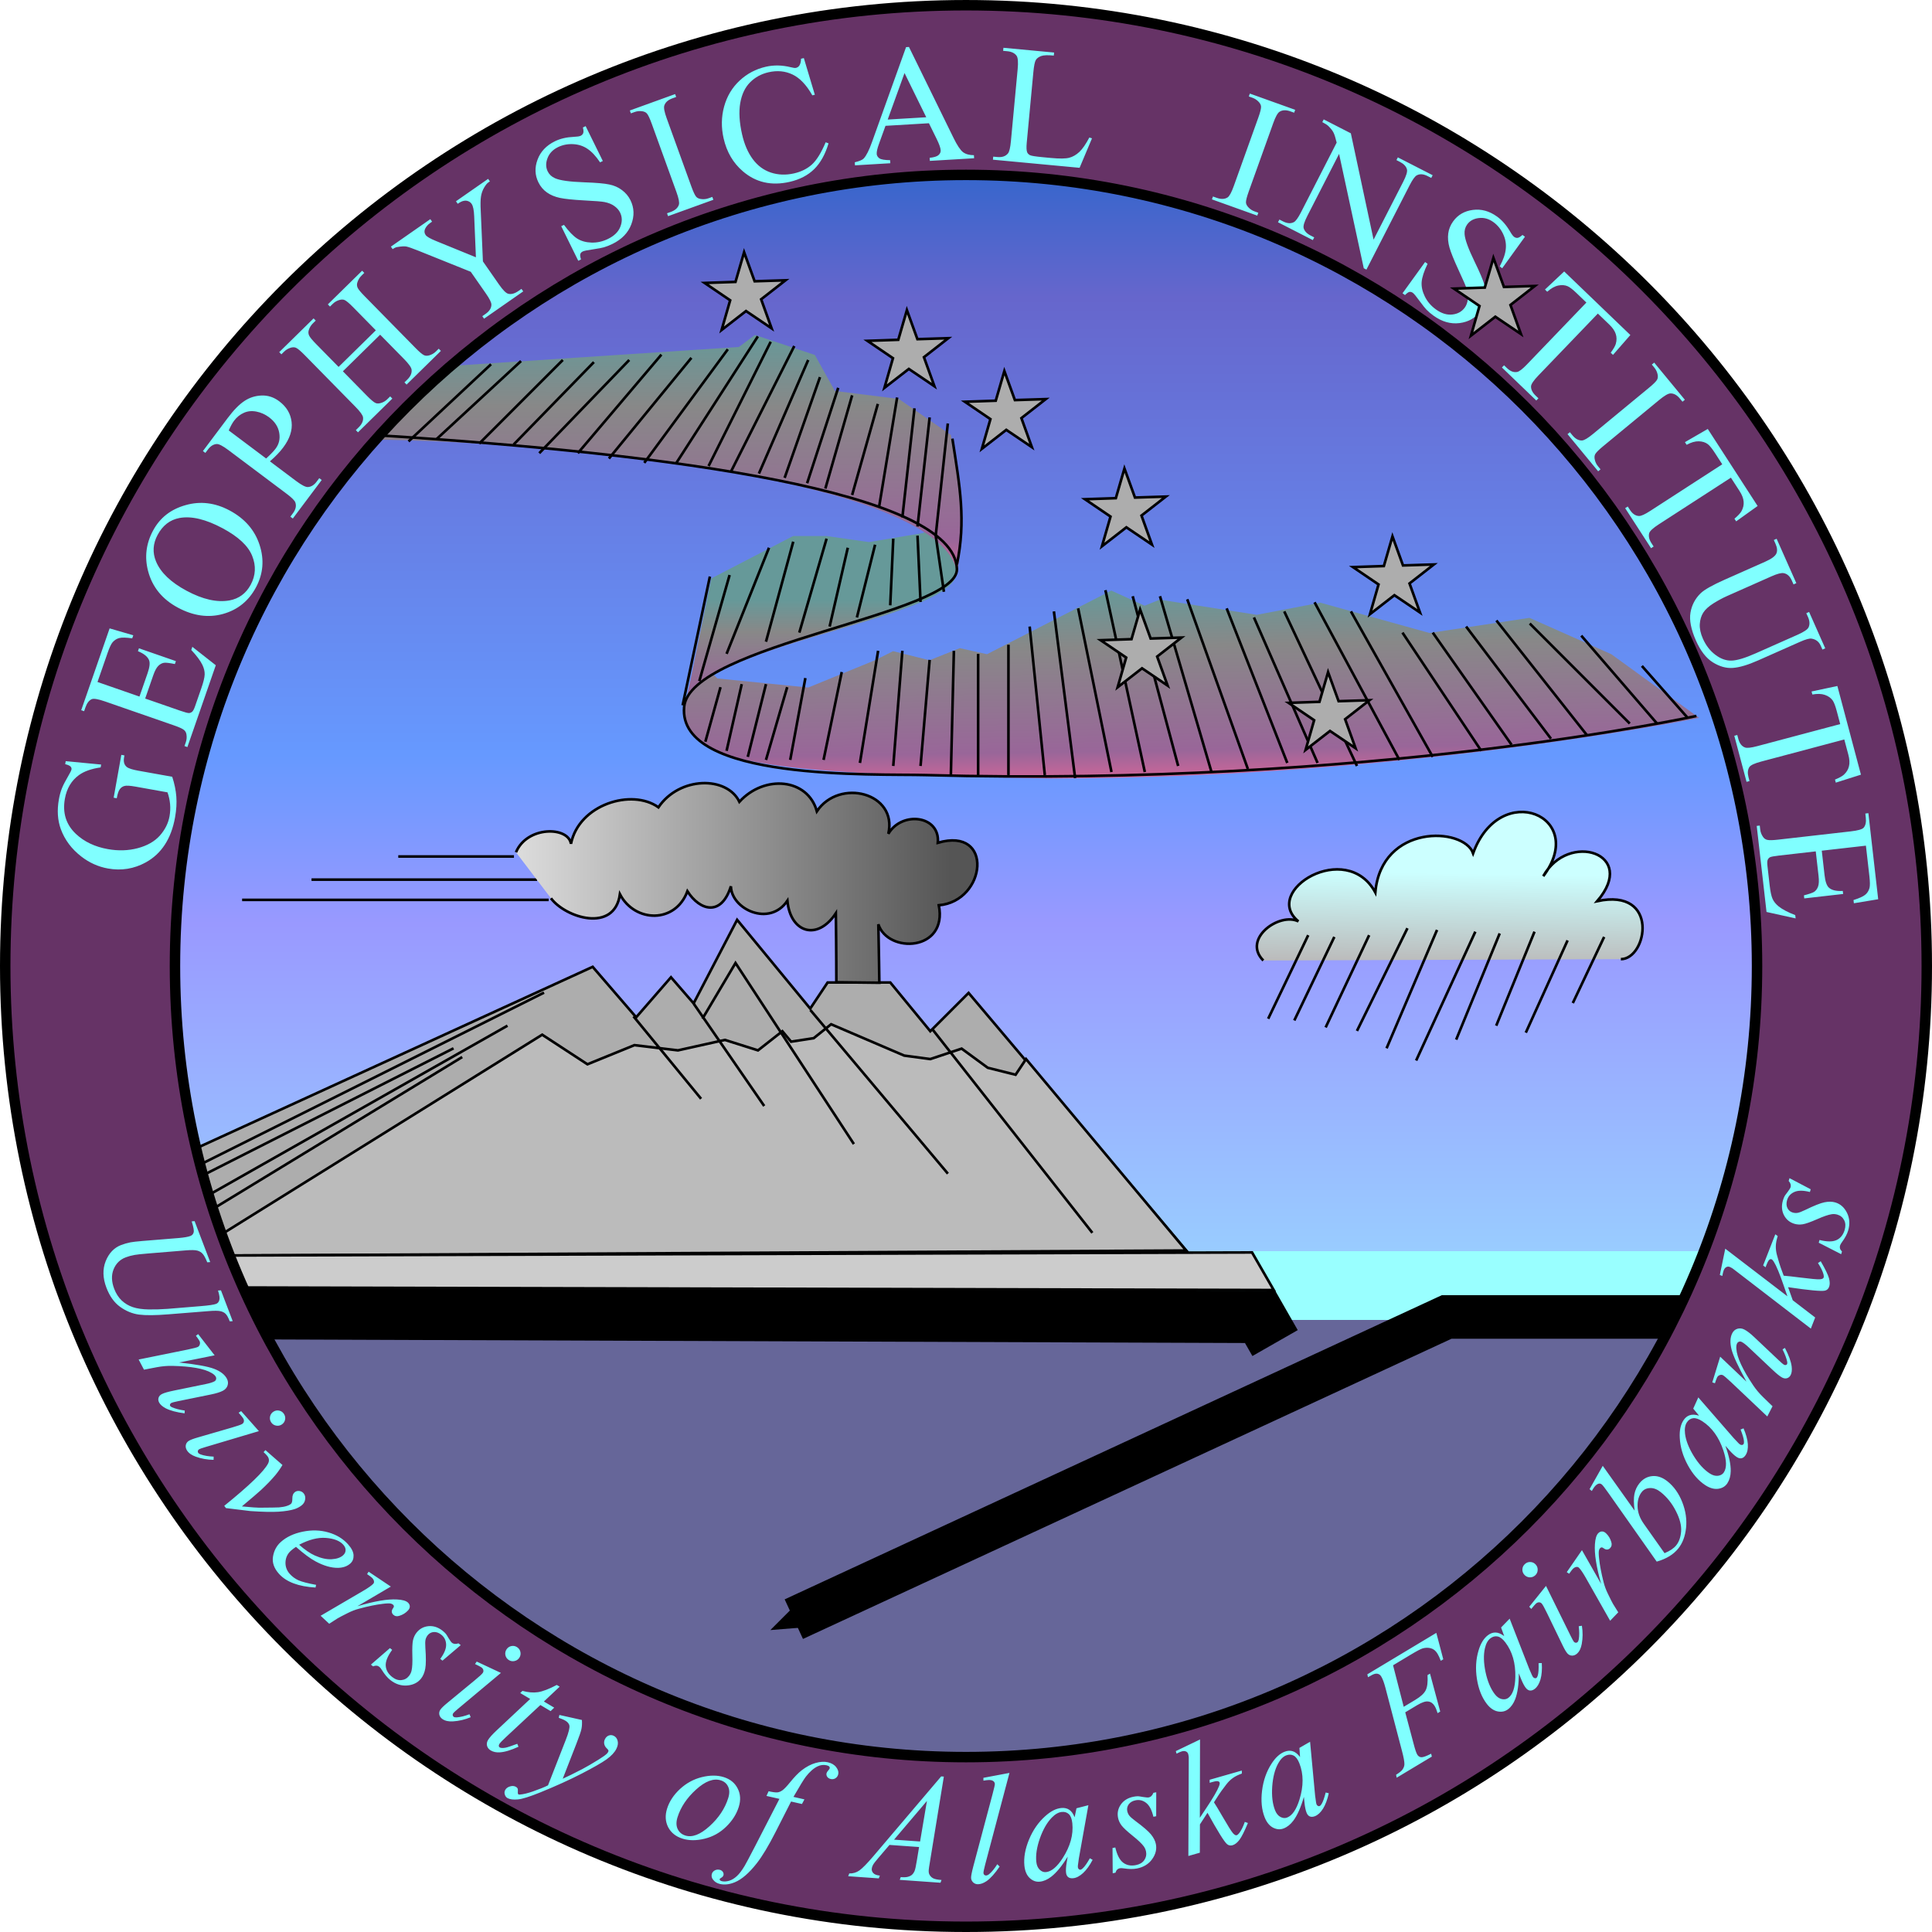 <?xml version="1.0" encoding="UTF-8" standalone="no"?>
<!-- Created with Inkscape (http://www.inkscape.org/) -->
<svg
   xmlns:dc="http://purl.org/dc/elements/1.1/"
   xmlns:cc="http://web.resource.org/cc/"
   xmlns:rdf="http://www.w3.org/1999/02/22-rdf-syntax-ns#"
   xmlns:svg="http://www.w3.org/2000/svg"
   xmlns="http://www.w3.org/2000/svg"
   xmlns:xlink="http://www.w3.org/1999/xlink"
   xmlns:sodipodi="http://inkscape.sourceforge.net/DTD/sodipodi-0.dtd"
   xmlns:inkscape="http://www.inkscape.org/namespaces/inkscape"
   width="1000px"
   height="1000px"
   id="svg2"
   sodipodi:version="0.32"
   inkscape:version="0.42.2"
   sodipodi:docbase="/usr/codebase/pov/Pegasus"
   sodipodi:docname="GILogo.svg"
   inkscape:export-filename="C:\Program Files\Inkscape\GI.png"
   inkscape:export-xdpi="124.34046"
   inkscape:export-ydpi="124.34046">
  <defs
     id="defs4">
    <linearGradient
       id="linearGradient15428">
      <stop
         id="stop15430"
         offset="0"
         style="stop-color:#bbbbbb;stop-opacity:1;" />
      <stop
         id="stop15432"
         offset="1"
         style="stop-color:#ccffff;stop-opacity:1;" />
    </linearGradient>
    <linearGradient
       id="linearGradient15420">
      <stop
         style="stop-color:#adadad;stop-opacity:1;"
         offset="0"
         id="stop15422" />
      <stop
         style="stop-color:#adadad;stop-opacity:0;"
         offset="1"
         id="stop15424" />
    </linearGradient>
    <linearGradient
       id="SkyGradient">
      <stop
         style="stop-color:#3366cc;stop-opacity:1;"
         offset="0"
         id="stop13889" />
      <stop
         id="stop13893"
         offset="0.082"
         style="stop-color:#6666cc;stop-opacity:1;" />
      <stop
         style="stop-color:#6699ff;stop-opacity:1;"
         offset="0.368"
         id="stop13895" />
      <stop
         id="stop13897"
         offset="0.473"
         style="stop-color:#9999ff;stop-opacity:1;" />
      <stop
         style="stop-color:#99ccff;stop-opacity:1;"
         offset="0.678"
         id="stop13899" />
      <stop
         id="stop13901"
         offset="0.678"
         style="stop-color:#99ffff;stop-opacity:1;" />
      <stop
         style="stop-color:#99ffff;stop-opacity:1;"
         offset="0.721"
         id="stop13903" />
      <stop
         id="stop13905"
         offset="0.721"
         style="stop-color:#666699;stop-opacity:1;" />
      <stop
         style="stop-color:#666699;stop-opacity:1;"
         offset="1"
         id="stop13891" />
    </linearGradient>
    <linearGradient
       id="linearGradient11593">
      <stop
         style="stop-color:#dddddd;stop-opacity:1;"
         offset="0"
         id="stop11595" />
      <stop
         style="stop-color:#555555;stop-opacity:1;"
         offset="1"
         id="stop11597" />
    </linearGradient>
    <linearGradient
       id="linearGradient8403">
      <stop
         style="stop-color:#cc6699;stop-opacity:1;"
         offset="0"
         id="stop8405" />
      <stop
         id="stop8411"
         offset="0.143"
         style="stop-color:#996699;stop-opacity:1;" />
      <stop
         style="stop-color:#888888;stop-opacity:1;"
         offset="0.694"
         id="stop8413" />
      <stop
         style="stop-color:#669999;stop-opacity:1;"
         offset="1"
         id="stop8407" />
    </linearGradient>
    <marker
       inkscape:stockid="Arrow2Send"
       orient="auto"
       refY="0.0"
       refX="0.0"
       id="Arrow2Send"
       style="overflow:visible;">
      <path
         sodipodi:nodetypes="cccc"
         id="path8359"
         style="font-size:12.0;fill-rule:evenodd;stroke-width:0.625;stroke-linejoin:round;"
         d="M 8.719,4.034 L -2.207,0.016 L 8.719,-4.002 C 6.973,-1.63 6.983,1.616 8.719,4.034 z "
         transform="scale(0.3) rotate(180) translate(-5,0)" />
    </marker>
    <marker
       inkscape:stockid="Arrow2Mend"
       orient="auto"
       refY="0.0"
       refX="0.0"
       id="Arrow2Mend"
       style="overflow:visible;">
      <path
         sodipodi:nodetypes="cccc"
         id="path8362"
         style="font-size:12.0;fill-rule:evenodd;stroke-width:0.625;stroke-linejoin:round;"
         d="M 8.719,4.034 L -2.207,0.016 L 8.719,-4.002 C 6.973,-1.63 6.983,1.616 8.719,4.034 z "
         transform="scale(0.6) rotate(180) translate(-5,0)" />
    </marker>
    <marker
       inkscape:stockid="Arrow2Lend"
       orient="auto"
       refY="0.0"
       refX="0.0"
       id="Arrow2Lend"
       style="overflow:visible;">
      <path
         sodipodi:nodetypes="cccc"
         id="path8365"
         style="font-size:12.0;fill-rule:evenodd;stroke-width:0.625;stroke-linejoin:round;"
         d="M 8.719,4.034 L -2.207,0.016 L 8.719,-4.002 C 6.973,-1.63 6.983,1.616 8.719,4.034 z "
         transform="scale(1.1) rotate(180) translate(-5,0)" />
    </marker>
    <marker
       inkscape:stockid="Arrow2Lstart"
       orient="auto"
       refY="0.0"
       refX="0.0"
       id="Arrow2Lstart"
       style="overflow:visible">
      <path
         sodipodi:nodetypes="cccc"
         id="path8356"
         style="font-size:12.0;fill-rule:evenodd;stroke-width:0.625;stroke-linejoin:round"
         d="M 8.719,4.034 L -2.207,0.016 L 8.719,-4.002 C 6.973,-1.63 6.983,1.616 8.719,4.034 z "
         transform="scale(1.1) translate(-5,0)" />
    </marker>
    <linearGradient
       inkscape:collect="always"
       xlink:href="#linearGradient8403"
       id="linearGradient8421"
       x1="414.249"
       y1="300.449"
       x2="413.088"
       y2="228.006"
       gradientUnits="userSpaceOnUse"
       gradientTransform="matrix(1.352,0,0,1.352,-0.422,-3.208)" />
    <linearGradient
       inkscape:collect="always"
       xlink:href="#linearGradient8403"
       id="linearGradient8435"
       gradientUnits="userSpaceOnUse"
       x1="304.675"
       y1="271.94"
       x2="304.675"
       y2="231.987"
       gradientTransform="matrix(1.352,0,0,1.352,-0.422,-3.208)" />
    <linearGradient
       inkscape:collect="always"
       xlink:href="#linearGradient11593"
       id="linearGradient11599"
       x1="197.396"
       y1="342.577"
       x2="364.134"
       y2="342.577"
       gradientUnits="userSpaceOnUse"
       gradientTransform="matrix(1.352,0,0,1.352,-0.422,-3.208)" />
    <linearGradient
       inkscape:collect="always"
       xlink:href="#linearGradient8403"
       id="linearGradient14666"
       x1="260.378"
       y1="221.633"
       x2="260.636"
       y2="130.136"
       gradientUnits="userSpaceOnUse"
       gradientTransform="matrix(1.352,0,0,1.352,-0.422,-3.208)" />
    <linearGradient
       inkscape:collect="always"
       xlink:href="#linearGradient15428"
       id="linearGradient15426"
       x1="562.602"
       y1="370.937"
       x2="563.118"
       y2="336.84"
       gradientUnits="userSpaceOnUse"
       gradientTransform="matrix(1.352,0,0,1.352,-0.422,-3.208)" />
    <linearGradient
       inkscape:collect="always"
       xlink:href="#SkyGradient"
       id="linearGradient16963"
       x1="369.882"
       y1="66.678"
       x2="369.882"
       y2="679.482"
       gradientUnits="userSpaceOnUse" />
  </defs>
  <sodipodi:namedview
     id="base"
     pagecolor="#ffffff"
     bordercolor="#666666"
     borderopacity="1.0"
     inkscape:pageopacity="0.0"
     inkscape:pageshadow="2"
     inkscape:zoom="0.58411419"
     inkscape:cx="653.23627"
     inkscape:cy="494.99380"
     inkscape:document-units="px"
     inkscape:current-layer="layer2"
     inkscape:window-width="946"
     inkscape:window-height="743"
     inkscape:window-x="0"
     inkscape:window-y="0" />
  <g
     inkscape:groupmode="layer"
     id="layer2"
     inkscape:label="Base Image"
     style="display:inline" />
  <g
     inkscape:groupmode="layer"
     id="layer3"
     inkscape:label="Circles"
     style="display:inline">
    <path
       sodipodi:type="arc"
       style="fill:url(#linearGradient16963);fill-opacity:1;stroke:none;stroke-width:2;stroke-miterlimit:4;stroke-dasharray:none;stroke-dashoffset:0;stroke-opacity:1;display:inline"
       id="SkyCircle"
       sodipodi:cx="369.88150"
       sodipodi:cy="371.91351"
       sodipodi:rx="305.23553"
       sodipodi:ry="305.23553"
       d="M 675.117 371.914 A 305.236 305.236 0 1 1  64.646,371.914 A 305.236 305.236 0 1 1  675.117 371.914 z"
       transform="matrix(1.352,0,0,1.352,-1.203,-4.132)" />
  </g>
  <g
     inkscape:groupmode="layer"
     id="layer6"
     inkscape:label="Aurora"
     style="display:inline">
    <path
       style="fill:url(#linearGradient8421);fill-opacity:1;fill-rule:evenodd;stroke:none;stroke-width:1px;stroke-linecap:butt;stroke-linejoin:miter;stroke-opacity:1;display:inline"
       d="M 354.048,366.847 C 355.616,395.08 390.133,400.493 543.831,402.923 C 727.339,402.923 879.479,371.552 879.479,371.552 L 833.994,338.613 L 791.646,319.791 L 739.887,327.634 L 683.423,311.949 L 650.485,318.223 L 600.295,310.38 L 592.453,313.517 L 575.2,305.675 L 510.893,338.613 L 496.777,335.476 L 481.092,341.75 L 462.271,337.045 L 452.86,341.75 L 418.354,355.867 L 371.301,351.162 L 360.322,340.182 L 354.048,366.847 z "
       id="ArouraBottom"
       sodipodi:nodetypes="cccccccccccccccccccc" />
    <path
       style="fill:url(#linearGradient8435);fill-opacity:1;fill-rule:evenodd;stroke:none;stroke-width:1px;stroke-linecap:butt;stroke-linejoin:miter;stroke-opacity:1;display:inline"
       d="M 354.048,368.415 L 368.164,299.401 L 410.512,277.441 L 427.765,277.441 L 449.723,280.578 L 477.956,275.873 L 495.209,257.051 L 495.209,296.264 C 494.058,321.705 353.958,333.276 354.048,368.415 z "
       id="ArouraMiddle"
       sodipodi:nodetypes="ccccccccc" />
    <path
       style="fill:url(#linearGradient14666);fill-opacity:1;fill-rule:evenodd;stroke:none;stroke-width:1px;stroke-linecap:butt;stroke-linejoin:miter;stroke-opacity:1;display:inline"
       d="M 495.257,295.838 C 485.829,245.208 267.194,227.19 185.841,227.539 L 225.163,189.936 L 382.451,179.587 L 390.73,173.378 L 421.774,183.727 L 432.122,202.354 L 465.235,206.493 L 492.14,225.12 C 492.14,225.12 501.574,270.804 495.257,295.838 z "
       id="ArouraTop"
       sodipodi:nodetypes="cccccccccc" />
    <path
       style="fill:url(#linearGradient15426);fill-opacity:1;fill-rule:evenodd;stroke:#000000;stroke-width:1.352px;stroke-linecap:butt;stroke-linejoin:miter;stroke-opacity:1;display:inline"
       d="M 653.899,497.158 C 642.726,485.984 662.279,472.018 672.055,476.906 C 652.852,461.193 696.845,434.307 711.859,461.892 C 715.002,426.276 757.599,428.022 762.487,441.64 C 776.453,403.231 822.193,422.435 798.8,453.511 C 811.718,430.117 848.031,441.64 826.732,466.431 C 859.204,459.447 852.57,496.46 838.953,496.46"
       id="path14668"
       sodipodi:nodetypes="ccccccc" />
    <path
       style="fill:none;fill-opacity:0.75;fill-rule:evenodd;stroke:#000000;stroke-width:1.352px;stroke-linecap:butt;stroke-linejoin:miter;stroke-opacity:1"
       d="M 198.023,225.462 C 347.838,234.875 493.902,254.586 495.299,294.49 C 496.121,317.974 357.087,333.675 354.112,365.87 C 350.546,404.478 453.332,400.466 478.827,401.168 C 709.515,407.499 878.071,370.577 878.071,370.577"
       id="path2394"
       sodipodi:nodetypes="csssc" />
    <path
       style="fill:none;fill-opacity:0.75;fill-rule:evenodd;stroke:#000000;stroke-width:1.352px;stroke-linecap:butt;stroke-linejoin:miter;stroke-opacity:1"
       d="M 353.328,365.086 L 367.447,298.412"
       id="path2396" />
    <path
       style="fill:none;fill-opacity:0.75;fill-rule:evenodd;stroke:#000000;stroke-width:1.352px;stroke-linecap:butt;stroke-linejoin:miter;stroke-opacity:1"
       d="M 495.299,292.137 C 500.005,269.389 496.868,252.132 492.946,227.031"
       id="path2398" />
    <path
       style="fill:#adadad;fill-opacity:1;fill-rule:evenodd;stroke:#000000;stroke-width:1.352;stroke-linecap:butt;stroke-linejoin:miter;stroke-miterlimit:4;stroke-dasharray:none;stroke-opacity:1;display:inline"
       d="M 72.546,607.63 L 306.764,500.426 L 329.285,526.551 L 347.302,505.831 L 359.013,519.344 L 381.534,476.102 L 419.369,522.047 L 428.378,508.534 L 460.808,508.534 L 481.527,533.759 L 501.346,513.939 L 613.951,647.269 L 79.752,650.872 L 72.546,607.63 z "
       id="BackMountain" />
    <path
       style="fill:#bbbbbb;fill-opacity:1;fill-rule:evenodd;stroke:#000000;stroke-width:1.352;stroke-linecap:butt;stroke-linejoin:miter;stroke-miterlimit:4;stroke-dasharray:none;stroke-opacity:1;display:inline"
       d="M 96.868,649.972 L 280.64,535.56 L 304.062,550.875 L 328.384,540.966 L 350.905,543.668 L 375.228,538.263 L 392.344,543.668 L 404.956,533.759 L 409.46,539.164 L 421.171,537.362 L 430.179,530.155 L 468.015,546.371 L 481.527,548.173 L 497.742,542.767 L 511.255,552.677 L 525.669,556.28 L 531.074,548.173 L 613.951,647.269 L 96.868,649.972 z "
       id="FrontMountain" />
  </g>
  <g
     inkscape:groupmode="layer"
     id="layer4"
     inkscape:label="Lines"
     style="display:inline">
    <path
       style="fill:none;fill-opacity:0.75;fill-rule:evenodd;stroke:#000000;stroke-width:1.352px;stroke-linecap:butt;stroke-linejoin:miter;stroke-opacity:1;display:inline"
       d="M 266.021,443.321 L 206.146,443.321"
       id="path16967" />
    <path
       style="fill:none;fill-opacity:0.75;fill-rule:evenodd;stroke:#000000;stroke-width:1.352px;stroke-linecap:butt;stroke-linejoin:miter;stroke-opacity:1;display:inline"
       d="M 277.996,455.296 L 161.24,455.296"
       id="path16969" />
    <path
       style="fill:none;fill-opacity:0.75;fill-rule:evenodd;stroke:#000000;stroke-width:1.352px;stroke-linecap:butt;stroke-linejoin:miter;stroke-opacity:1;display:inline"
       d="M 283.983,465.775 L 125.315,465.775"
       id="path16971" />
    <path
       style="fill:none;fill-opacity:0.75;fill-rule:evenodd;stroke:#000000;stroke-width:1.352px;stroke-linecap:butt;stroke-linejoin:miter;stroke-opacity:1"
       d="M 281.592,513.775 L 97.787,605.681"
       id="path16977" />
    <path
       style="fill:none;fill-opacity:0.75;fill-rule:evenodd;stroke:#000000;stroke-width:1.352px;stroke-linecap:butt;stroke-linejoin:miter;stroke-opacity:1"
       d="M 234.74,542.609 L 99.589,611.088"
       id="path16979" />
    <path
       style="fill:none;fill-opacity:0.75;fill-rule:evenodd;stroke:#000000;stroke-width:1.352px;stroke-linecap:butt;stroke-linejoin:miter;stroke-opacity:1"
       d="M 262.671,530.895 L 100.49,622.801"
       id="path16981" />
    <path
       style="fill:none;fill-opacity:0.75;fill-rule:evenodd;stroke:#000000;stroke-width:1.352px;stroke-linecap:butt;stroke-linejoin:miter;stroke-opacity:1"
       d="M 239.245,547.114 L 103.193,630.009"
       id="path16983" />
    <path
       style="fill:none;fill-opacity:0.75;fill-rule:evenodd;stroke:#000000;stroke-width:1.352px;stroke-linecap:butt;stroke-linejoin:miter;stroke-opacity:1"
       d="M 327.893,526.072 L 362.883,568.739"
       id="path16985"
       sodipodi:nodetypes="cc" />
    <path
       style="fill:none;fill-opacity:0.75;fill-rule:evenodd;stroke:#000000;stroke-width:1.352px;stroke-linecap:butt;stroke-linejoin:miter;stroke-opacity:1"
       d="M 359.078,519.531 L 395.553,572.46"
       id="path16987"
       sodipodi:nodetypes="cc" />
    <path
       style="fill:none;fill-opacity:0.75;fill-rule:evenodd;stroke:#000000;stroke-width:1.352px;stroke-linecap:butt;stroke-linejoin:miter;stroke-opacity:1"
       d="M 363.583,527.291 L 380.702,498.458 L 441.97,592.166"
       id="path16989" />
    <path
       style="fill:none;fill-opacity:0.75;fill-rule:evenodd;stroke:#000000;stroke-width:1.352px;stroke-linecap:butt;stroke-linejoin:miter;stroke-opacity:1"
       d="M 419.445,522.786 L 490.625,607.483"
       id="path16991" />
    <path
       style="fill:none;fill-opacity:0.75;fill-rule:evenodd;stroke:#000000;stroke-width:1.352px;stroke-linecap:butt;stroke-linejoin:miter;stroke-opacity:1"
       d="M 565.408,638.119 L 482.833,533.047"
       id="path16993"
       sodipodi:nodetypes="cc" />
    <path
       style="fill:none;fill-opacity:0.75;fill-rule:evenodd;stroke:#000000;stroke-width:1.352px;stroke-linecap:butt;stroke-linejoin:miter;stroke-opacity:1"
       d="M 677.132,484.041 L 656.409,527.291"
       id="path16995" />
    <path
       style="fill:none;fill-opacity:0.75;fill-rule:evenodd;stroke:#000000;stroke-width:1.352px;stroke-linecap:butt;stroke-linejoin:miter;stroke-opacity:1"
       d="M 690.647,484.942 L 669.924,528.192"
       id="path16997" />
    <path
       style="fill:none;fill-opacity:0.75;fill-rule:evenodd;stroke:#000000;stroke-width:1.352px;stroke-linecap:butt;stroke-linejoin:miter;stroke-opacity:1"
       d="M 708.668,484.041 L 686.142,531.796"
       id="path16999" />
    <path
       style="fill:none;fill-opacity:0.75;fill-rule:evenodd;stroke:#000000;stroke-width:1.352px;stroke-linecap:butt;stroke-linejoin:miter;stroke-opacity:1"
       d="M 728.49,480.437 L 702.36,533.598"
       id="path17001" />
    <path
       style="fill:none;fill-opacity:0.75;fill-rule:evenodd;stroke:#000000;stroke-width:1.352px;stroke-linecap:butt;stroke-linejoin:miter;stroke-opacity:1"
       d="M 743.807,481.338 L 717.678,542.609"
       id="path17003" />
    <path
       style="fill:none;fill-opacity:0.75;fill-rule:evenodd;stroke:#000000;stroke-width:1.352px;stroke-linecap:butt;stroke-linejoin:miter;stroke-opacity:1"
       d="M 763.629,482.239 L 732.995,548.916"
       id="path17005" />
    <path
       style="fill:none;fill-opacity:0.75;fill-rule:evenodd;stroke:#000000;stroke-width:1.352px;stroke-linecap:butt;stroke-linejoin:miter;stroke-opacity:1"
       d="M 776.243,483.14 L 753.718,538.103"
       id="path17007" />
    <path
       style="fill:none;fill-opacity:0.75;fill-rule:evenodd;stroke:#000000;stroke-width:1.352px;stroke-linecap:butt;stroke-linejoin:miter;stroke-opacity:1"
       d="M 794.263,482.239 L 774.441,530.895"
       id="path17009" />
    <path
       style="fill:none;fill-opacity:0.75;fill-rule:evenodd;stroke:#000000;stroke-width:1.352px;stroke-linecap:butt;stroke-linejoin:miter;stroke-opacity:1"
       d="M 811.382,486.744 L 789.758,534.499"
       id="path17011" />
    <path
       style="fill:none;fill-opacity:0.75;fill-rule:evenodd;stroke:#000000;stroke-width:1.352px;stroke-linecap:butt;stroke-linejoin:miter;stroke-opacity:1"
       d="M 830.303,484.942 L 814.085,519.182"
       id="path17013" />
    <path
       style="fill:none;fill-opacity:0.75;fill-rule:evenodd;stroke:#000000;stroke-width:1.352px;stroke-linecap:butt;stroke-linejoin:miter;stroke-opacity:1"
       d="M 873.365,371.361 L 849.834,344.691"
       id="path18530" />
    <path
       style="fill:none;fill-opacity:0.75;fill-rule:evenodd;stroke:#000000;stroke-width:1.352px;stroke-linecap:butt;stroke-linejoin:miter;stroke-opacity:1"
       d="M 857.678,374.499 L 818.459,329.003"
       id="path18532" />
    <path
       style="fill:none;fill-opacity:0.75;fill-rule:evenodd;stroke:#000000;stroke-width:1.352px;stroke-linecap:butt;stroke-linejoin:miter;stroke-opacity:1"
       d="M 791.791,322.728 L 843.559,374.499"
       id="path18534" />
    <path
       style="fill:none;fill-opacity:0.75;fill-rule:evenodd;stroke:#000000;stroke-width:1.352px;stroke-linecap:butt;stroke-linejoin:miter;stroke-opacity:1"
       d="M 774.534,321.159 L 821.597,380.774"
       id="path18536" />
    <path
       style="fill:none;fill-opacity:0.75;fill-rule:evenodd;stroke:#000000;stroke-width:1.352px;stroke-linecap:butt;stroke-linejoin:miter;stroke-opacity:1"
       d="M 758.847,324.297 L 802.772,382.343"
       id="path18538" />
    <path
       style="fill:none;fill-opacity:0.75;fill-rule:evenodd;stroke:#000000;stroke-width:1.352px;stroke-linecap:butt;stroke-linejoin:miter;stroke-opacity:1"
       d="M 741.591,327.435 L 782.378,385.48"
       id="path18540" />
    <path
       style="fill:none;fill-opacity:0.75;fill-rule:evenodd;stroke:#000000;stroke-width:1.352px;stroke-linecap:butt;stroke-linejoin:miter;stroke-opacity:1"
       d="M 725.904,327.435 L 766.691,388.618"
       id="path18542" />
    <path
       style="fill:none;fill-opacity:0.75;fill-rule:evenodd;stroke:#000000;stroke-width:1.352px;stroke-linecap:butt;stroke-linejoin:miter;stroke-opacity:1"
       d="M 699.235,316.453 L 741.591,391.755"
       id="path18544" />
    <path
       style="fill:none;fill-opacity:0.75;fill-rule:evenodd;stroke:#000000;stroke-width:1.352px;stroke-linecap:butt;stroke-linejoin:miter;stroke-opacity:1"
       d="M 724.335,393.324 L 680.41,311.747"
       id="path18546" />
    <path
       style="fill:none;fill-opacity:0.75;fill-rule:evenodd;stroke:#000000;stroke-width:1.352px;stroke-linecap:butt;stroke-linejoin:miter;stroke-opacity:1"
       d="M 702.372,396.462 L 664.723,316.453"
       id="path18548" />
    <path
       style="fill:none;fill-opacity:0.75;fill-rule:evenodd;stroke:#000000;stroke-width:1.352px;stroke-linecap:butt;stroke-linejoin:miter;stroke-opacity:1"
       d="M 681.979,394.893 L 649.035,319.591"
       id="path18550" />
    <path
       style="fill:none;fill-opacity:0.75;fill-rule:evenodd;stroke:#000000;stroke-width:1.352px;stroke-linecap:butt;stroke-linejoin:miter;stroke-opacity:1"
       d="M 666.291,394.893 L 634.917,314.884"
       id="path18552" />
    <path
       style="fill:none;fill-opacity:0.75;fill-rule:evenodd;stroke:#000000;stroke-width:1.352px;stroke-linecap:butt;stroke-linejoin:miter;stroke-opacity:1"
       d="M 645.898,398.031 L 614.523,310.178"
       id="path18554" />
    <path
       style="fill:none;fill-opacity:0.75;fill-rule:evenodd;stroke:#000000;stroke-width:1.352px;stroke-linecap:butt;stroke-linejoin:miter;stroke-opacity:1"
       d="M 627.073,399.599 L 600.404,308.609"
       id="path18556" />
    <path
       style="fill:none;fill-opacity:0.75;fill-rule:evenodd;stroke:#000000;stroke-width:1.352px;stroke-linecap:butt;stroke-linejoin:miter;stroke-opacity:1"
       d="M 609.817,396.462 L 586.286,308.609"
       id="path18558" />
    <path
       style="fill:none;fill-opacity:0.75;fill-rule:evenodd;stroke:#000000;stroke-width:1.352px;stroke-linecap:butt;stroke-linejoin:miter;stroke-opacity:1"
       d="M 592.561,399.599 L 572.167,305.471"
       id="path18560" />
    <path
       style="fill:none;fill-opacity:0.75;fill-rule:evenodd;stroke:#000000;stroke-width:1.352px;stroke-linecap:butt;stroke-linejoin:miter;stroke-opacity:1"
       d="M 575.305,399.599 L 558.048,314.884"
       id="path18562" />
    <path
       style="fill:none;fill-opacity:0.75;fill-rule:evenodd;stroke:#000000;stroke-width:1.352px;stroke-linecap:butt;stroke-linejoin:miter;stroke-opacity:1"
       d="M 556.48,402.737 L 545.499,316.453"
       id="path18564" />
    <path
       style="fill:none;fill-opacity:0.75;fill-rule:evenodd;stroke:#000000;stroke-width:1.352px;stroke-linecap:butt;stroke-linejoin:miter;stroke-opacity:1"
       d="M 540.792,401.168 L 532.949,324.297"
       id="path18566" />
    <path
       style="fill:none;fill-opacity:0.75;fill-rule:evenodd;stroke:#000000;stroke-width:1.352px;stroke-linecap:butt;stroke-linejoin:miter;stroke-opacity:1"
       d="M 521.968,401.168 L 521.968,333.71"
       id="path18568" />
    <path
       style="fill:none;fill-opacity:0.75;fill-rule:evenodd;stroke:#000000;stroke-width:1.352px;stroke-linecap:butt;stroke-linejoin:miter;stroke-opacity:1"
       d="M 506.28,401.168 L 506.28,338.416"
       id="path18570" />
    <path
       style="fill:none;fill-opacity:0.75;fill-rule:evenodd;stroke:#000000;stroke-width:1.352px;stroke-linecap:butt;stroke-linejoin:miter;stroke-opacity:1"
       d="M 492.161,401.168 L 493.73,336.847"
       id="path18572" />
    <path
       style="fill:none;fill-opacity:0.75;fill-rule:evenodd;stroke:#000000;stroke-width:1.352px;stroke-linecap:butt;stroke-linejoin:miter;stroke-opacity:1"
       d="M 476.474,396.462 L 481.18,341.554"
       id="path18574" />
    <path
       style="fill:none;fill-opacity:0.75;fill-rule:evenodd;stroke:#000000;stroke-width:1.352px;stroke-linecap:butt;stroke-linejoin:miter;stroke-opacity:1"
       d="M 462.355,396.462 L 467.062,336.847"
       id="path18576" />
    <path
       style="fill:none;fill-opacity:0.75;fill-rule:evenodd;stroke:#000000;stroke-width:1.352px;stroke-linecap:butt;stroke-linejoin:miter;stroke-opacity:1"
       d="M 445.099,394.893 L 454.512,336.847"
       id="path18578" />
    <path
       style="fill:none;fill-opacity:0.75;fill-rule:evenodd;stroke:#000000;stroke-width:1.352px;stroke-linecap:butt;stroke-linejoin:miter;stroke-opacity:1"
       d="M 426.274,393.324 L 435.687,347.829"
       id="path18580" />
    <path
       style="fill:none;fill-opacity:0.75;fill-rule:evenodd;stroke:#000000;stroke-width:1.352px;stroke-linecap:butt;stroke-linejoin:miter;stroke-opacity:1"
       d="M 409.018,393.324 L 416.862,350.967"
       id="path18582" />
    <path
       style="fill:none;fill-opacity:0.75;fill-rule:evenodd;stroke:#000000;stroke-width:1.352px;stroke-linecap:butt;stroke-linejoin:miter;stroke-opacity:1"
       d="M 396.468,393.324 L 407.45,355.673"
       id="path18584" />
    <path
       style="fill:none;fill-opacity:0.75;fill-rule:evenodd;stroke:#000000;stroke-width:1.352px;stroke-linecap:butt;stroke-linejoin:miter;stroke-opacity:1"
       d="M 387.056,391.755 L 396.468,354.104"
       id="path18586" />
    <path
       style="fill:none;fill-opacity:0.75;fill-rule:evenodd;stroke:#000000;stroke-width:1.352px;stroke-linecap:butt;stroke-linejoin:miter;stroke-opacity:1"
       d="M 376.075,388.618 L 383.919,354.104"
       id="path18588" />
    <path
       style="fill:none;fill-opacity:0.75;fill-rule:evenodd;stroke:#000000;stroke-width:1.352px;stroke-linecap:butt;stroke-linejoin:miter;stroke-opacity:1"
       d="M 365.094,383.911 L 372.937,355.673"
       id="path18590" />
    <path
       style="fill:none;fill-opacity:0.75;fill-rule:evenodd;stroke:#000000;stroke-width:1.352px;stroke-linecap:butt;stroke-linejoin:miter;stroke-opacity:1"
       d="M 361.956,352.535 L 377.644,297.627"
       id="path18592" />
    <path
       style="fill:none;fill-opacity:0.75;fill-rule:evenodd;stroke:#000000;stroke-width:1.352px;stroke-linecap:butt;stroke-linejoin:miter;stroke-opacity:1"
       d="M 376.075,338.416 L 398.037,283.508"
       id="path18594" />
    <path
       style="fill:none;fill-opacity:0.75;fill-rule:evenodd;stroke:#000000;stroke-width:1.352px;stroke-linecap:butt;stroke-linejoin:miter;stroke-opacity:1"
       d="M 396.468,332.141 L 410.587,280.371"
       id="path18596" />
    <path
       style="fill:none;fill-opacity:0.75;fill-rule:evenodd;stroke:#000000;stroke-width:1.352px;stroke-linecap:butt;stroke-linejoin:miter;stroke-opacity:1"
       d="M 413.725,327.435 L 427.843,278.802"
       id="path18598" />
    <path
       style="fill:none;fill-opacity:0.75;fill-rule:evenodd;stroke:#000000;stroke-width:1.352px;stroke-linecap:butt;stroke-linejoin:miter;stroke-opacity:1"
       d="M 429.412,324.297 L 438.824,283.508"
       id="path18600" />
    <path
       style="fill:none;fill-opacity:0.75;fill-rule:evenodd;stroke:#000000;stroke-width:1.352px;stroke-linecap:butt;stroke-linejoin:miter;stroke-opacity:1"
       d="M 443.531,319.591 L 452.943,281.939"
       id="path18602" />
    <path
       style="fill:none;fill-opacity:0.75;fill-rule:evenodd;stroke:#000000;stroke-width:1.352px;stroke-linecap:butt;stroke-linejoin:miter;stroke-opacity:1"
       d="M 460.787,313.315 L 462.355,278.802"
       id="path18604" />
    <path
       style="fill:none;fill-opacity:0.75;fill-rule:evenodd;stroke:#000000;stroke-width:1.352px;stroke-linecap:butt;stroke-linejoin:miter;stroke-opacity:1"
       d="M 476.474,311.573 L 474.905,277.233"
       id="path18606"
       sodipodi:nodetypes="cc" />
    <path
       style="fill:none;fill-opacity:0.75;fill-rule:evenodd;stroke:#000000;stroke-width:1.352px;stroke-linecap:butt;stroke-linejoin:miter;stroke-opacity:1"
       d="M 488.565,306.312 L 484.318,277.233 L 490.593,219.187"
       id="path18608"
       sodipodi:nodetypes="ccc" />
    <path
       style="fill:none;fill-opacity:0.75;fill-rule:evenodd;stroke:#000000;stroke-width:1.352px;stroke-linecap:butt;stroke-linejoin:miter;stroke-opacity:1"
       d="M 474.905,272.527 L 481.18,216.05"
       id="path18610" />
    <path
       style="fill:none;fill-opacity:0.75;fill-rule:evenodd;stroke:#000000;stroke-width:1.352px;stroke-linecap:butt;stroke-linejoin:miter;stroke-opacity:1"
       d="M 467.062,267.82 L 473.337,211.343"
       id="path18612" />
    <path
       style="fill:none;fill-opacity:0.75;fill-rule:evenodd;stroke:#000000;stroke-width:1.352px;stroke-linecap:butt;stroke-linejoin:miter;stroke-opacity:1"
       d="M 464.36,205.735 L 454.931,262.865"
       id="path1608" />
    <path
       style="fill:none;fill-opacity:0.75;fill-rule:evenodd;stroke:#000000;stroke-width:1.352px;stroke-linecap:butt;stroke-linejoin:miter;stroke-opacity:1"
       d="M 454.377,209.063 L 441.065,256.209"
       id="path1610" />
    <path
       style="fill:none;fill-opacity:0.75;fill-rule:evenodd;stroke:#000000;stroke-width:1.352px;stroke-linecap:butt;stroke-linejoin:miter;stroke-opacity:1"
       d="M 441.065,204.626 L 427.2,252.881"
       id="path1612" />
    <path
       style="fill:none;fill-opacity:0.75;fill-rule:evenodd;stroke:#000000;stroke-width:1.352px;stroke-linecap:butt;stroke-linejoin:miter;stroke-opacity:1"
       d="M 433.855,200.743 L 417.771,250.107"
       id="path1614" />
    <path
       style="fill:none;fill-opacity:0.75;fill-rule:evenodd;stroke:#000000;stroke-width:1.352px;stroke-linecap:butt;stroke-linejoin:miter;stroke-opacity:1"
       d="M 424.426,195.197 L 406.123,247.334"
       id="path1616" />
    <path
       style="fill:none;fill-opacity:0.75;fill-rule:evenodd;stroke:#000000;stroke-width:1.352px;stroke-linecap:butt;stroke-linejoin:miter;stroke-opacity:1"
       d="M 418.325,186.322 L 392.812,245.116"
       id="path1618" />
    <path
       style="fill:none;fill-opacity:0.75;fill-rule:evenodd;stroke:#000000;stroke-width:1.352px;stroke-linecap:butt;stroke-linejoin:miter;stroke-opacity:1"
       d="M 411.115,179.112 L 378.392,244.006"
       id="path1620" />
    <path
       style="fill:none;fill-opacity:0.75;fill-rule:evenodd;stroke:#000000;stroke-width:1.352px;stroke-linecap:butt;stroke-linejoin:miter;stroke-opacity:1"
       d="M 398.913,176.893 L 366.745,241.233"
       id="path1622" />
    <path
       style="fill:none;fill-opacity:0.75;fill-rule:evenodd;stroke:#000000;stroke-width:1.352px;stroke-linecap:butt;stroke-linejoin:miter;stroke-opacity:1"
       d="M 392.258,174.12 L 350.106,239.569"
       id="path1624" />
    <path
       style="fill:none;fill-opacity:0.75;fill-rule:evenodd;stroke:#000000;stroke-width:1.352px;stroke-linecap:butt;stroke-linejoin:miter;stroke-opacity:1"
       d="M 376.728,180.776 L 333.467,239.569"
       id="path1626" />
    <path
       style="fill:none;fill-opacity:0.75;fill-rule:evenodd;stroke:#000000;stroke-width:1.352px;stroke-linecap:butt;stroke-linejoin:miter;stroke-opacity:1"
       d="M 357.87,185.213 L 315.164,237.35"
       id="path1628" />
    <path
       style="fill:none;fill-opacity:0.75;fill-rule:evenodd;stroke:#000000;stroke-width:1.352px;stroke-linecap:butt;stroke-linejoin:miter;stroke-opacity:1"
       d="M 342.341,183.549 L 299.079,234.577"
       id="path1630" />
    <path
       style="fill:none;fill-opacity:0.75;fill-rule:evenodd;stroke:#000000;stroke-width:1.352px;stroke-linecap:butt;stroke-linejoin:miter;stroke-opacity:1"
       d="M 325.702,186.322 L 279.113,234.577"
       id="path1632" />
    <path
       style="fill:none;fill-opacity:0.75;fill-rule:evenodd;stroke:#000000;stroke-width:1.352px;stroke-linecap:butt;stroke-linejoin:miter;stroke-opacity:1"
       d="M 307.399,187.431 L 265.801,230.14"
       id="path1634" />
    <path
       style="fill:none;fill-opacity:0.75;fill-rule:evenodd;stroke:#000000;stroke-width:1.352px;stroke-linecap:butt;stroke-linejoin:miter;stroke-opacity:1"
       d="M 291.314,186.322 L 248.053,229.585"
       id="path1636" />
    <path
       style="fill:none;fill-opacity:0.75;fill-rule:evenodd;stroke:#000000;stroke-width:1.352px;stroke-linecap:butt;stroke-linejoin:miter;stroke-opacity:1"
       d="M 269.684,186.877 L 225.868,227.367"
       id="path1638" />
    <path
       style="fill:none;fill-opacity:0.75;fill-rule:evenodd;stroke:#000000;stroke-width:1.352px;stroke-linecap:butt;stroke-linejoin:miter;stroke-opacity:1"
       d="M 254.154,188.541 L 211.447,228.476"
       id="path1640" />
  </g>
  <g
     inkscape:label="Layer 1"
     inkscape:groupmode="layer"
     id="layer1"
     style="display:inline">
    <path
       sodipodi:type="arc"
       style="fill:none;fill-opacity:0.75;fill-rule:evenodd;stroke:none;stroke-width:1px;stroke-linecap:butt;stroke-linejoin:miter;stroke-opacity:1"
       id="path1353"
       sodipodi:cx="371.42856"
       sodipodi:cy="371.64789"
       sodipodi:rx="371.42856"
       sodipodi:ry="372.14285"
       d="M 742.857 371.648 A 371.429 372.143 0 1 1  0,371.648 A 371.429 372.143 0 1 1  742.857 371.648 z"
       transform="matrix(1.121,0,0,1.121,82.332,81.529)" />
    <path
       style="font-size:65px;font-style:italic;font-variant:normal;font-weight:normal;font-stretch:normal;text-align:start;line-height:125%;writing-mode:lr-tb;text-anchor:start;fill:none;fill-opacity:1;stroke:none;stroke-opacity:1;font-family:Times New Roman"
       d="M 47.603,640.921 C 125.836,891.202 392.448,1030.831 642.719,952.594 C 892.989,874.358 1032.613,607.735 954.379,357.455 C 876.146,107.174 609.534,-32.455 359.263,45.782 C 108.993,124.019 -30.631,390.641 47.603,640.921 z "
       id="path6029" />
    <path
       sodipodi:type="star"
       style="fill:#adadad;fill-opacity:1;stroke:#000000;stroke-opacity:1"
       id="Eta"
       sodipodi:sides="5"
       sodipodi:cx="285.71429"
       sodipodi:cy="115.21932"
       sodipodi:r1="16.288219"
       sodipodi:r2="6.2366343"
       sodipodi:arg1="0.90975316"
       sodipodi:arg2="1.5380717"
       inkscape:flatsided="false"
       inkscape:rounded="0.0000000"
       inkscape:randomized="0.0000000"
       d="M 295.714,128.076 L 285.918,121.453 L 276.577,128.703 L 279.849,117.34 L 270.067,110.696 L 281.885,110.296 L 285.181,98.94 L 289.213,110.057 L 301.032,109.682 L 291.706,116.951 L 295.714,128.076 z "
       transform="matrix(1.352,0,0,1.352,-0.422,-3.208)" />
    <path
       style="fill:none;fill-opacity:0.75;fill-rule:evenodd;stroke:#000000;stroke-width:22.574;stroke-linecap:butt;stroke-linejoin:miter;marker-end:url(#Arrow2Send);stroke-miterlimit:4;stroke-dasharray:none;stroke-opacity:1"
       d="M 872.386,681.652 L 748.802,681.652 L 410.879,838.069"
       id="SeaPlate" />
    <path
       style="fill:none;fill-opacity:0.75;fill-rule:evenodd;stroke:#000000;stroke-width:27.034;stroke-linecap:butt;stroke-linejoin:miter;stroke-miterlimit:4;stroke-dasharray:none;stroke-opacity:1"
       d="M 123.161,679.721 L 652.253,681.652 L 659.977,695.17"
       id="LandPlate" />
    <path
       style="fill:url(#linearGradient11599);fill-opacity:1;fill-rule:evenodd;stroke:#000000;stroke-width:1.352px;stroke-linecap:butt;stroke-linejoin:miter;stroke-opacity:1;display:inline"
       d="M 267.072,441.142 C 272.763,427.43 294.235,427.689 295.529,436.744 C 299.668,416.306 327.09,408.027 340.801,417.858 C 351.666,401.818 376.243,401.56 382.71,415.012 C 395.645,400.783 418.152,402.853 422.808,419.928 C 434.45,402.594 464.718,410.356 459.802,431.57 C 466.787,419.669 486.707,421.998 485.413,436.227 C 514.646,427.689 510.507,466.495 485.931,468.565 C 490.65,492.489 459.544,493.66 454.628,478.396 C 454.887,489.262 455.146,508.665 455.146,508.665 L 432.898,508.406 C 432.898,508.406 432.898,491.849 432.639,472.704 C 423.067,487.192 409.097,482.794 407.545,466.237 C 398.318,479.92 378.571,470.635 378.312,458.734 C 373.397,474.515 362.273,471.411 355.805,461.321 C 349.597,478.137 328.642,477.62 320.881,462.874 C 318.035,483.053 292.683,475.033 285.181,464.943"
       id="Eruption"
       sodipodi:nodetypes="ccccccccccccccccc" />
    <path
       sodipodi:type="star"
       style="fill:#adadad;fill-opacity:1;stroke:#000000;stroke-opacity:1;display:inline"
       id="Epsilon"
       sodipodi:sides="5"
       sodipodi:cx="285.71429"
       sodipodi:cy="115.21932"
       sodipodi:r1="16.288219"
       sodipodi:r2="6.2366343"
       sodipodi:arg1="0.90975316"
       sodipodi:arg2="1.5380717"
       inkscape:flatsided="false"
       inkscape:rounded="0.0000000"
       inkscape:randomized="0.0000000"
       d="M 295.714,128.076 L 285.918,121.453 L 276.577,128.703 L 279.849,117.34 L 270.067,110.696 L 281.885,110.296 L 285.181,98.94 L 289.213,110.057 L 301.032,109.682 L 291.706,116.951 L 295.714,128.076 z "
       transform="matrix(1.352,0,0,1.352,134.288,58.288)" />
    <path
       sodipodi:type="star"
       style="fill:#adadad;fill-opacity:1;stroke:#000000;stroke-opacity:1;display:inline"
       id="Zeta"
       sodipodi:sides="5"
       sodipodi:cx="285.71429"
       sodipodi:cy="115.21932"
       sodipodi:r1="16.288219"
       sodipodi:r2="6.2366343"
       sodipodi:arg1="0.90975316"
       sodipodi:arg2="1.5380717"
       inkscape:flatsided="false"
       inkscape:rounded="0.0000000"
       inkscape:randomized="0.0000000"
       d="M 295.714,128.076 L 285.918,121.453 L 276.577,128.703 L 279.849,117.34 L 270.067,110.696 L 281.885,110.296 L 285.181,98.94 L 289.213,110.057 L 301.032,109.682 L 291.706,116.951 L 295.714,128.076 z "
       transform="matrix(1.352,0,0,1.352,83.841,26.757)" />
    <path
       sodipodi:type="star"
       style="fill:#adadad;fill-opacity:1;stroke:#000000;stroke-opacity:1;display:inline"
       id="Delta"
       sodipodi:sides="5"
       sodipodi:cx="285.71429"
       sodipodi:cy="115.21932"
       sodipodi:r1="16.288219"
       sodipodi:r2="6.2366343"
       sodipodi:arg1="0.90975316"
       sodipodi:arg2="1.5380717"
       inkscape:flatsided="false"
       inkscape:rounded="0.0000000"
       inkscape:randomized="0.0000000"
       d="M 295.714,128.076 L 285.918,121.453 L 276.577,128.703 L 279.849,117.34 L 270.067,110.696 L 281.885,110.296 L 285.181,98.94 L 289.213,110.057 L 301.032,109.682 L 291.706,116.951 L 295.714,128.076 z "
       transform="matrix(1.352,0,0,1.352,196.446,108.737)" />
    <path
       sodipodi:type="star"
       style="fill:#adadad;fill-opacity:1;stroke:#000000;stroke-opacity:1;display:inline"
       id="Gamma"
       sodipodi:sides="5"
       sodipodi:cx="285.71429"
       sodipodi:cy="115.21932"
       sodipodi:r1="16.288219"
       sodipodi:r2="6.2366343"
       sodipodi:arg1="0.90975316"
       sodipodi:arg2="1.5380717"
       inkscape:flatsided="false"
       inkscape:rounded="0.0000000"
       inkscape:randomized="0.0000000"
       d="M 295.714,128.076 L 285.918,121.453 L 276.577,128.703 L 279.849,117.34 L 270.067,110.696 L 281.885,110.296 L 285.181,98.94 L 289.213,110.057 L 301.032,109.682 L 291.706,116.951 L 295.714,128.076 z "
       transform="matrix(1.352,0,0,1.352,204.554,181.708)" />
    <path
       sodipodi:type="star"
       style="fill:#adadad;fill-opacity:1;stroke:#000000;stroke-opacity:1;display:inline"
       id="Beta"
       sodipodi:sides="5"
       sodipodi:cx="285.71429"
       sodipodi:cy="115.21932"
       sodipodi:r1="16.288219"
       sodipodi:r2="6.2366343"
       sodipodi:arg1="0.90975316"
       sodipodi:arg2="1.5380717"
       inkscape:flatsided="false"
       inkscape:rounded="0.0000000"
       inkscape:randomized="0.0000000"
       d="M 295.714,128.076 L 285.918,121.453 L 276.577,128.703 L 279.849,117.34 L 270.067,110.696 L 281.885,110.296 L 285.181,98.94 L 289.213,110.057 L 301.032,109.682 L 291.706,116.951 L 295.714,128.076 z "
       transform="matrix(1.352,0,0,1.352,301.844,214.139)" />
    <path
       sodipodi:type="star"
       style="fill:#adadad;fill-opacity:1;stroke:#000000;stroke-opacity:1;display:inline"
       id="Alpha"
       sodipodi:sides="5"
       sodipodi:cx="285.71429"
       sodipodi:cy="115.21932"
       sodipodi:r1="16.288219"
       sodipodi:r2="6.2366343"
       sodipodi:arg1="0.90975316"
       sodipodi:arg2="1.5380717"
       inkscape:flatsided="false"
       inkscape:rounded="0.0000000"
       inkscape:randomized="0.0000000"
       d="M 295.714,128.076 L 285.918,121.453 L 276.577,128.703 L 279.849,117.34 L 270.067,110.696 L 281.885,110.296 L 285.181,98.94 L 289.213,110.057 L 301.032,109.682 L 291.706,116.951 L 295.714,128.076 z "
       transform="matrix(1.352,0,0,1.352,335.175,143.871)" />
    <path
       style="fill:#cccccc;fill-opacity:1;fill-rule:evenodd;stroke:#000000;stroke-width:1.352px;stroke-linecap:butt;stroke-linejoin:miter;stroke-opacity:1;display:inline"
       d="M 659.274,667.719 L 648.058,648.259 L 96.874,649.897 L 102.862,666.364 L 659.274,667.719 z "
       id="path15438"
       sodipodi:nodetypes="ccccc" />
  </g>
  <g
     inkscape:groupmode="layer"
     id="layer5"
     inkscape:label="Rings"
     style="display:inline">
    <path
       style="fill:#663366;fill-opacity:1;stroke:#000000;stroke-width:5.407;stroke-miterlimit:4;stroke-dasharray:none;stroke-dashoffset:0;stroke-opacity:1"
       d="M 500,2.706 C 225.496,2.706 2.703,225.507 2.703,500.022 C 2.703,774.537 225.496,997.297 500,997.297 C 774.504,997.297 997.297,774.537 997.297,500.022 C 997.297,225.507 774.504,2.706 500,2.706 z M 500,90.527 C 726.011,90.527 909.437,274.002 909.437,500.022 C 909.437,726.043 726.011,909.475 500,909.475 C 273.989,909.475 90.563,726.043 90.563,500.022 C 90.563,274.002 273.989,90.527 500,90.527 z "
       id="path17020" />
    <path
       style="font-size:65px;font-style:normal;font-variant:normal;font-weight:normal;font-stretch:normal;text-align:start;line-height:125%;writing-mode:lr-tb;text-anchor:start;fill:#80ffff;fill-opacity:1;stroke:none;stroke-width:1px;stroke-linecap:butt;stroke-linejoin:miter;stroke-opacity:1;display:inline;font-family:Times New Roman"
       d="M 34.019,393.972 L 52.358,395.731 L 52.093,397.209 C 47.321,397.894 43.584,399.215 40.88,401.172 C 36.976,403.989 34.545,408.072 33.587,413.421 C 32.281,420.712 34.174,426.775 39.264,431.61 C 43.565,435.663 49.079,438.293 55.808,439.498 C 61.269,440.476 66.441,440.313 71.324,439.008 C 76.206,437.703 80.008,435.536 82.73,432.508 C 85.428,429.446 87.1,426.114 87.746,422.51 C 88.124,420.399 88.222,418.31 88.04,416.243 C 87.858,414.177 87.41,412.135 86.696,410.118 L 70.142,407.154 C 67.271,406.639 65.358,406.529 64.405,406.823 C 63.428,407.084 62.632,407.639 62.015,408.488 C 61.375,409.303 60.848,410.865 60.435,413.173 L 58.83,412.886 L 62.801,390.715 L 64.405,391.002 L 64.216,392.058 C 63.823,394.254 64.285,395.891 65.603,396.97 C 66.544,397.72 68.548,398.369 71.617,398.919 L 89.142,402.057 C 90.308,405.608 91.016,409.033 91.268,412.332 C 91.52,415.631 91.3,419.21 90.609,423.067 C 88.628,434.131 83.576,441.899 75.453,446.372 C 69.361,449.727 62.838,450.781 55.884,449.536 C 50.845,448.633 46.234,446.558 42.05,443.31 C 37.075,439.455 33.558,434.757 31.499,429.217 C 29.801,424.583 29.464,419.409 30.487,413.694 C 30.861,411.61 31.367,409.754 32.008,408.125 C 32.653,406.469 33.833,404.181 35.546,401.263 C 36.42,399.792 36.905,398.789 37,398.254 C 37.096,397.719 36.938,397.226 36.525,396.774 C 36.088,396.289 35.16,395.876 33.739,395.535 L 34.019,393.972 M 50.465,352.997 L 72.188,360.539 L 76.381,348.462 C 77.469,345.328 77.723,343.069 77.144,341.687 C 76.389,339.851 74.472,338.307 71.394,337.057 L 71.915,335.558 L 91.044,342.199 L 90.523,343.699 C 87.717,343.148 85.87,342.931 84.982,343.046 C 83.868,343.205 82.848,343.744 81.923,344.664 C 80.998,345.584 80.137,347.192 79.34,349.489 L 75.147,361.567 L 93.262,367.856 C 95.694,368.701 97.217,369.109 97.833,369.08 C 98.421,369.042 98.971,368.809 99.483,368.381 C 99.968,367.944 100.473,366.969 100.998,365.456 L 104.235,356.134 C 105.313,353.027 105.88,350.696 105.936,349.141 C 105.991,347.586 105.609,345.939 104.79,344.202 C 103.696,341.945 101.766,339.352 98.998,336.423 L 99.561,334.802 L 111.694,344.328 L 96.99,386.681 L 95.491,386.16 L 96.166,384.215 C 96.616,382.918 96.732,381.581 96.514,380.203 C 96.382,379.188 95.935,378.382 95.174,377.785 C 94.422,377.16 92.709,376.384 90.034,375.455 L 54.329,363.058 C 50.844,361.848 48.574,361.454 47.52,361.875 C 46.101,362.472 44.998,363.906 44.21,366.175 L 43.535,368.121 L 42.035,367.6 L 56.739,325.247 L 68.987,328.819 L 68.438,330.399 C 65.35,329.963 63.144,329.908 61.819,330.236 C 60.504,330.536 59.328,331.263 58.291,332.417 C 57.511,333.357 56.647,335.192 55.7,337.921 L 50.465,352.997 M 79.206,274.655 C 82.773,268 88.394,263.599 96.069,261.45 C 103.731,259.262 111.344,260.195 118.906,264.249 C 126.695,268.425 131.843,274.349 134.35,282.021 C 136.857,289.693 136.239,297.021 132.496,304.003 C 128.712,311.061 123.022,315.653 115.425,317.779 C 107.841,319.879 100.067,318.794 92.102,314.524 C 83.96,310.159 78.804,303.825 76.635,295.523 C 74.754,288.316 75.611,281.36 79.206,274.655 M 81.581,276.853 C 79.121,281.441 78.85,286.034 80.766,290.631 C 83.15,296.355 88.425,301.406 96.592,305.784 C 104.961,310.27 112.36,311.933 118.791,310.773 C 123.692,309.863 127.352,307.152 129.771,302.64 C 132.352,297.825 132.602,292.848 130.522,287.709 C 128.455,282.544 123.376,277.793 115.285,273.455 C 106.513,268.753 99.046,266.973 92.885,268.115 C 87.97,269.05 84.202,271.963 81.581,276.853 M 139.71,238.788 L 153.264,248.959 C 156.193,251.156 158.252,252.2 159.441,252.091 C 161.1,251.977 162.59,251.04 163.912,249.278 L 165.251,247.493 L 166.521,248.446 L 151.562,268.384 L 150.292,267.432 L 151.605,265.681 C 153.081,263.714 153.497,261.826 152.85,260.019 C 152.485,259.029 150.975,257.539 148.321,255.547 L 118.26,232.993 C 115.332,230.796 113.282,229.74 112.109,229.825 C 110.433,229.962 108.934,230.912 107.613,232.673 L 106.299,234.423 L 105.03,233.471 L 117.826,216.415 C 120.95,212.251 123.847,209.295 126.519,207.545 C 129.168,205.778 132.128,204.834 135.4,204.715 C 138.672,204.595 141.703,205.582 144.494,207.676 C 148.292,210.526 150.436,214.101 150.927,218.403 C 151.436,222.682 149.973,227.109 146.541,231.685 C 145.7,232.806 144.71,233.958 143.571,235.142 C 142.433,236.326 141.146,237.542 139.71,238.788 M 137.754,237.321 C 138.892,236.28 139.87,235.333 140.688,234.481 C 141.507,233.629 142.165,232.871 142.662,232.208 C 144.447,229.828 145.069,227.094 144.526,224.005 C 143.977,220.876 142.239,218.213 139.31,216.016 C 137.297,214.505 135.124,213.518 132.79,213.054 C 130.434,212.573 128.266,212.77 126.286,213.645 C 124.284,214.503 122.562,215.893 121.12,217.814 C 120.245,218.981 119.338,220.643 118.4,222.799 L 137.754,237.321 M 175.253,189.914 L 194.535,170.974 L 182.871,159.099 C 180.787,156.977 179.281,155.709 178.355,155.296 C 177.65,154.987 176.79,154.969 175.777,155.243 C 174.418,155.615 173.25,156.282 172.27,157.244 L 170.801,158.687 L 169.689,157.554 L 187.44,140.118 L 188.553,141.25 L 187.084,142.693 C 186.104,143.656 185.406,144.802 184.99,146.133 C 184.657,147.101 184.7,148.042 185.116,148.956 C 185.533,149.829 186.743,151.286 188.748,153.327 L 215.052,180.108 C 217.116,182.21 218.611,183.467 219.538,183.88 C 220.243,184.19 221.092,184.218 222.085,183.963 C 223.464,183.571 224.643,182.894 225.623,181.932 L 227.092,180.489 L 228.204,181.622 L 210.452,199.058 L 209.34,197.926 L 210.809,196.483 C 212.503,194.819 213.246,193.107 213.039,191.345 C 212.908,190.191 211.62,188.37 209.175,185.88 L 196.76,173.239 L 177.478,192.179 L 189.893,204.82 C 191.957,206.922 193.453,208.179 194.379,208.592 C 195.084,208.901 195.944,208.919 196.958,208.645 C 198.316,208.273 199.485,207.606 200.464,206.644 L 201.964,205.171 L 203.076,206.303 L 185.294,223.77 L 184.182,222.637 L 185.651,221.194 C 187.365,219.511 188.118,217.788 187.912,216.027 C 187.76,214.893 186.462,213.081 184.017,210.592 L 157.713,183.81 C 155.629,181.688 154.123,180.421 153.196,180.008 C 152.491,179.698 151.642,179.67 150.649,179.924 C 149.27,180.317 148.091,180.994 147.112,181.956 L 145.643,183.399 L 144.53,182.266 L 162.313,164.8 L 163.425,165.932 L 161.925,167.405 C 160.946,168.367 160.248,169.514 159.831,170.845 C 159.52,171.793 159.572,172.723 159.988,173.637 C 160.385,174.531 161.585,175.998 163.589,178.038 L 175.253,189.914 M 236.008,104.178 L 252.656,92.575 L 253.563,93.878 L 252.648,94.515 C 252.038,94.941 251.334,95.832 250.537,97.189 C 249.74,98.547 249.212,100.065 248.954,101.745 C 248.695,103.424 248.655,105.893 248.833,109.15 L 249.957,135.298 L 258.297,147.265 C 260.341,150.198 261.945,151.799 263.109,152.069 C 264.688,152.433 266.439,151.944 268.363,150.603 L 269.912,149.524 L 270.819,150.826 L 250.547,164.956 L 249.639,163.654 L 251.328,162.476 C 253.346,161.07 254.352,159.462 254.347,157.653 C 254.34,156.543 253.404,154.65 251.54,151.975 L 243.666,140.677 L 216.64,129.81 C 213.456,128.543 211.378,127.812 210.406,127.618 C 209.457,127.408 207.829,127.497 205.52,127.886 C 204.887,127.978 204.125,128.335 203.233,128.957 L 202.326,127.655 L 222.739,113.427 L 223.647,114.729 L 222.591,115.465 C 221.488,116.234 220.648,117.203 220.069,118.373 C 219.513,119.527 219.596,120.621 220.315,121.653 C 220.904,122.498 222.682,123.524 225.651,124.732 L 246.331,133.171 L 245.439,111.934 C 245.31,108.747 244.869,106.614 244.117,105.534 C 243.659,104.877 243.074,104.413 242.362,104.142 C 241.674,103.855 240.915,103.791 240.085,103.951 C 239.239,104.088 238.183,104.598 236.916,105.481 L 236.008,104.178 M 303.128,65.281 L 312.021,83.33 L 310.597,84.032 C 308.428,80.796 306.236,78.448 304.019,76.99 C 301.827,75.519 299.331,74.724 296.531,74.605 C 293.73,74.487 291.15,75.009 288.79,76.172 C 286.122,77.487 284.32,79.395 283.384,81.896 C 282.436,84.372 282.474,86.649 283.498,88.728 C 284.282,90.318 285.547,91.496 287.295,92.261 C 289.834,93.401 294.882,94.102 302.44,94.364 C 308.604,94.579 312.918,94.956 315.384,95.495 C 317.862,95.995 320.044,96.961 321.928,98.392 C 323.839,99.81 325.306,101.558 326.33,103.636 C 328.276,107.587 328.418,111.758 326.756,116.149 C 325.106,120.501 321.869,123.865 317.046,126.242 C 315.532,126.988 314.052,127.574 312.604,128 C 311.745,128.264 309.863,128.617 306.957,129.061 C 304.064,129.466 302.284,129.833 301.617,130.162 C 300.976,130.478 300.557,130.923 300.362,131.497 C 300.192,132.059 300.315,132.987 300.729,134.282 L 299.306,134.983 L 290.489,117.088 L 291.912,116.386 C 294.425,119.804 296.707,122.17 298.759,123.487 C 300.798,124.778 303.275,125.471 306.191,125.564 C 309.132,125.645 311.988,125.003 314.759,123.638 C 317.966,122.058 320.076,119.966 321.089,117.363 C 322.127,114.747 322.078,112.284 320.94,109.975 C 320.308,108.692 319.31,107.573 317.947,106.619 C 316.61,105.652 314.919,104.97 312.875,104.575 C 311.495,104.298 307.96,104.015 302.27,103.726 C 296.567,103.411 292.4,102.978 289.768,102.425 C 287.162,101.86 284.93,100.92 283.07,99.604 C 281.21,98.288 279.749,96.553 278.687,94.398 C 276.842,90.652 276.692,86.724 278.238,82.615 C 279.772,78.479 282.758,75.318 287.196,73.131 C 289.967,71.766 293.239,70.998 297.013,70.829 C 298.766,70.762 299.937,70.583 300.527,70.293 C 301.195,69.964 301.638,69.506 301.859,68.919 C 302.093,68.294 302.041,67.315 301.704,65.982 L 303.128,65.281 M 368.692,101.917 L 369.232,103.409 L 345.793,111.889 L 345.253,110.396 L 347.189,109.696 C 349.449,108.878 350.851,107.626 351.396,105.938 C 351.73,104.844 351.304,102.656 350.117,99.375 L 337.332,64.034 C 336.33,61.264 335.494,59.499 334.823,58.737 C 334.311,58.162 333.55,57.784 332.542,57.601 C 331.125,57.384 329.771,57.509 328.48,57.976 L 326.543,58.676 L 326.003,57.183 L 349.442,48.704 L 349.982,50.197 L 348.005,50.912 C 345.773,51.719 344.384,52.967 343.839,54.654 C 343.478,55.758 343.891,57.951 345.078,61.232 L 357.862,96.573 C 358.865,99.343 359.701,101.109 360.372,101.87 C 360.884,102.445 361.658,102.819 362.694,102.992 C 364.084,103.219 365.424,103.099 366.715,102.632 L 368.692,101.917 M 416.071,30.066 L 421.76,49.055 L 420.463,49.35 C 417.419,43.972 414.005,40.379 410.22,38.571 C 406.435,36.764 402.298,36.372 397.808,37.394 C 394.044,38.252 390.861,39.989 388.259,42.605 C 385.652,45.194 383.946,48.78 383.142,53.363 C 382.365,57.94 382.685,63.338 384.102,69.557 C 385.27,74.688 387.106,78.949 389.609,82.339 C 392.111,85.729 395.237,88.053 398.985,89.311 C 402.76,90.563 406.768,90.707 411.006,89.741 C 414.687,88.903 417.758,87.382 420.219,85.179 C 422.673,82.948 425.054,79.105 427.361,73.652 L 428.849,74.193 C 427.154,79.888 424.677,84.339 421.418,87.546 C 418.159,90.752 413.922,92.949 408.707,94.137 C 399.31,96.277 391.238,94.449 384.491,88.652 C 379.461,84.342 376.146,78.673 374.546,71.645 C 373.256,65.984 373.341,60.494 374.798,55.175 C 376.256,49.856 378.907,45.395 382.75,41.792 C 386.615,38.154 391.183,35.735 396.453,34.535 C 400.552,33.601 404.824,33.684 409.269,34.784 C 410.58,35.13 411.487,35.247 411.989,35.132 C 412.742,34.961 413.337,34.547 413.774,33.89 C 414.327,32.972 414.605,31.808 414.607,30.4 L 416.071,30.066 M 480.814,63.791 L 458.331,65.127 L 454.936,74.527 C 454.1,76.84 453.714,78.553 453.781,79.667 C 453.833,80.552 454.294,81.312 455.163,81.948 C 456.058,82.554 457.911,82.874 460.721,82.907 L 460.815,84.492 L 442.529,85.579 L 442.434,83.994 C 444.836,83.422 446.373,82.772 447.046,82.044 C 448.42,80.587 449.868,77.707 451.388,73.405 L 468.974,24.396 L 470.473,24.307 L 493.559,71.413 C 495.417,75.2 497.037,77.639 498.42,78.731 C 499.83,79.794 501.724,80.326 504.102,80.328 L 504.196,81.912 L 481.285,83.274 L 481.191,81.69 C 483.497,81.438 485.03,80.96 485.79,80.256 C 486.579,79.55 486.945,78.726 486.889,77.784 C 486.815,76.528 486.126,74.577 484.822,71.933 L 480.814,63.791 M 479.427,60.693 L 468.182,37.809 L 459.47,61.879 L 479.427,60.693 M 563.839,71.171 L 565.22,71.602 L 558.792,86.857 L 513.943,82.653 L 514.091,81.073 L 516.27,81.277 C 518.719,81.506 520.545,80.873 521.748,79.377 C 522.431,78.522 522.928,76.443 523.237,73.14 L 526.74,35.764 C 527.079,32.148 526.893,29.846 526.181,28.86 C 525.188,27.503 523.595,26.722 521.402,26.516 L 519.224,26.312 L 519.372,24.732 L 545.598,27.19 L 545.45,28.77 C 542.377,28.454 540.186,28.536 538.877,29.016 C 537.597,29.499 536.686,30.175 536.145,31.044 C 535.604,31.912 535.172,34.07 534.849,37.515 L 531.438,73.908 C 531.217,76.272 531.292,77.916 531.665,78.842 C 531.951,79.472 532.436,79.963 533.121,80.314 C 533.807,80.666 536.014,81.016 539.745,81.366 L 543.973,81.762 C 548.415,82.179 551.564,82.143 553.42,81.657 C 555.275,81.17 557.02,80.17 558.656,78.657 C 560.294,77.116 562.022,74.62 563.839,71.171 M 651.289,110.111 L 650.754,111.606 L 627.291,103.194 L 627.826,101.7 L 629.765,102.395 C 632.026,103.206 633.905,103.135 635.401,102.182 C 636.356,101.552 637.422,99.595 638.6,96.31 L 651.281,60.933 C 652.275,58.159 652.757,56.266 652.725,55.252 C 652.697,54.482 652.353,53.706 651.692,52.922 C 650.739,51.851 649.616,51.084 648.324,50.621 L 646.385,49.926 L 646.921,48.431 L 670.384,56.843 L 669.849,58.337 L 667.87,57.628 C 665.635,56.827 663.77,56.902 662.274,57.855 C 661.292,58.475 660.212,60.428 659.035,63.712 L 646.353,99.09 C 645.359,101.863 644.878,103.757 644.91,104.771 C 644.937,105.54 645.295,106.322 645.983,107.115 C 646.909,108.177 648.018,108.939 649.311,109.402 L 651.289,110.111 M 685.145,61.8 L 699.196,68.997 L 710.96,124.045 L 726.254,94.185 C 727.884,91.003 728.544,88.834 728.236,87.68 C 727.841,86.129 726.626,84.831 724.59,83.788 L 722.795,82.869 L 723.519,81.456 L 741.541,90.688 L 740.817,92.1 L 738.985,91.162 C 736.795,90.04 734.904,89.907 733.309,90.761 C 732.332,91.289 731.1,93.004 729.614,95.906 L 707.259,139.551 L 705.885,138.847 L 693.106,79.664 L 676.776,111.548 C 675.146,114.73 674.472,116.891 674.755,118.033 C 675.175,119.597 676.39,120.895 678.401,121.925 L 680.234,122.864 L 679.511,124.276 L 661.488,115.045 L 662.212,113.632 L 664.006,114.551 C 666.221,115.686 668.126,115.826 669.72,114.971 C 670.697,114.444 671.929,112.729 673.415,109.827 L 691.858,73.819 C 691.256,71.293 690.704,69.548 690.202,68.584 C 689.725,67.632 688.859,66.53 687.605,65.277 C 686.984,64.67 685.923,63.982 684.421,63.213 L 685.145,61.8 M 789.319,122.532 L 777.537,138.842 L 776.25,137.913 C 778.094,134.481 779.141,131.445 779.391,128.803 C 779.664,126.177 779.198,123.6 777.991,121.07 C 776.785,118.54 775.115,116.504 772.982,114.963 C 770.571,113.221 768.041,112.523 765.393,112.868 C 762.761,113.189 760.767,114.289 759.411,116.167 C 758.372,117.604 757.924,119.274 758.067,121.177 C 758.248,123.954 759.993,128.743 763.301,135.544 C 765.998,141.091 767.685,145.08 768.364,147.511 C 769.082,149.935 769.25,152.315 768.869,154.65 C 768.51,157.002 767.653,159.117 766.296,160.995 C 763.717,164.566 760.098,166.644 755.441,167.231 C 750.823,167.811 746.334,166.527 741.976,163.378 C 740.608,162.39 739.397,161.356 738.342,160.276 C 737.707,159.641 736.513,158.144 734.761,155.784 C 733.048,153.417 731.89,152.016 731.287,151.58 C 730.708,151.162 730.118,151.001 729.519,151.097 C 728.944,151.21 728.181,151.753 727.231,152.726 L 725.945,151.796 L 737.627,135.625 L 738.913,136.555 C 737.071,140.375 736.048,143.5 735.846,145.929 C 735.66,148.336 736.208,150.849 737.491,153.469 C 738.797,156.106 740.701,158.329 743.205,160.138 C 746.103,162.232 748.939,163.116 751.714,162.792 C 754.512,162.485 756.664,161.288 758.172,159.201 C 759.009,158.042 759.53,156.637 759.735,154.985 C 759.964,153.351 759.774,151.537 759.166,149.546 C 758.765,148.197 757.359,144.941 754.95,139.778 C 752.557,134.592 750.989,130.706 750.245,128.122 C 749.524,125.555 749.309,123.141 749.6,120.882 C 749.892,118.623 750.741,116.519 752.148,114.572 C 754.593,111.187 757.993,109.215 762.348,108.657 C 766.72,108.075 770.912,109.233 774.922,112.131 C 777.426,113.94 779.637,116.472 781.554,119.727 C 782.434,121.245 783.14,122.196 783.673,122.581 C 784.276,123.017 784.889,123.195 785.511,123.115 C 786.173,123.029 787.013,122.525 788.033,121.602 L 789.319,122.532 M 843.869,173.403 L 834.883,183.688 L 833.707,182.559 C 835.145,180.608 836.024,179.073 836.345,177.954 C 836.855,176.144 836.841,174.445 836.303,172.857 C 835.806,171.269 834.691,169.643 832.959,167.979 L 827.049,162.303 L 796.261,194.358 C 793.785,196.936 792.518,198.813 792.461,199.987 C 792.412,201.606 793.203,203.199 794.832,204.764 L 796.287,206.161 L 795.187,207.305 L 777.396,190.217 L 778.496,189.072 L 779.981,190.499 C 781.755,192.202 783.528,192.875 785.301,192.515 C 786.389,192.291 788.062,191.003 790.321,188.652 L 821.109,156.597 L 816.065,151.752 C 814.106,149.87 812.575,148.677 811.472,148.173 C 810.023,147.535 808.382,147.406 806.549,147.787 C 804.716,148.168 802.816,149.238 800.849,150.997 L 799.673,149.868 L 809.619,140.504 L 843.869,173.403 M 828.43,242.928 L 827.205,243.938 L 811.342,224.712 L 812.567,223.702 L 813.877,225.29 C 815.406,227.143 817.057,228.043 818.83,227.99 C 819.972,227.937 821.889,226.8 824.581,224.579 L 853.568,200.66 C 855.84,198.785 857.222,197.404 857.713,196.517 C 858.083,195.841 858.184,194.997 858.017,193.986 C 857.745,192.578 857.173,191.345 856.299,190.286 L 854.988,188.698 L 856.213,187.687 L 872.076,206.914 L 870.852,207.924 L 869.514,206.302 C 868.003,204.471 866.361,203.583 864.589,203.636 C 863.428,203.667 861.501,204.793 858.81,207.014 L 829.823,230.933 C 827.551,232.807 826.169,234.189 825.678,235.076 C 825.308,235.752 825.216,236.606 825.402,237.64 C 825.655,239.026 826.218,240.248 827.092,241.307 L 828.43,242.928 M 909.741,261.899 L 898.637,269.851 L 897.752,268.482 C 899.598,266.913 900.805,265.62 901.375,264.605 C 902.286,262.959 902.661,261.302 902.502,259.634 C 902.382,257.974 901.669,256.136 900.364,254.119 L 895.913,247.239 L 858.598,271.385 C 855.597,273.327 853.933,274.863 853.609,275.994 C 853.19,277.559 853.595,279.29 854.823,281.187 L 855.918,282.88 L 854.585,283.742 L 841.184,263.031 L 842.517,262.168 L 843.636,263.897 C 844.972,265.962 846.544,267.023 848.352,267.08 C 849.462,267.111 851.386,266.241 854.123,264.469 L 891.438,240.324 L 887.639,234.452 C 886.163,232.171 884.946,230.659 883.988,229.916 C 882.724,228.963 881.156,228.461 879.285,228.412 C 877.413,228.362 875.319,228.968 873.001,230.23 L 872.115,228.861 L 883.942,222.026 L 909.741,261.899 M 934.938,317.39 L 936.389,316.747 L 944.74,335.57 L 943.289,336.214 L 942.402,334.214 C 941.474,332.122 939.885,330.903 937.634,330.556 C 936.58,330.367 934.576,330.927 931.622,332.238 L 910.054,341.806 C 904.721,344.172 900.339,345.475 896.91,345.713 C 893.518,345.967 890.073,345.007 886.575,342.836 C 883.115,340.679 880.202,336.933 877.836,331.6 C 875.261,325.796 874.314,320.944 874.993,317.044 C 875.672,313.145 877.433,309.814 880.275,307.051 C 882.23,305.182 886.411,302.827 892.816,299.985 L 913.6,290.765 C 916.867,289.315 918.808,287.906 919.422,286.539 C 920.047,285.198 919.913,283.52 919.02,281.507 L 918.133,279.507 L 919.584,278.864 L 929.778,301.844 L 928.328,302.488 L 927.423,300.449 C 926.449,298.253 925.06,296.991 923.257,296.665 C 922.026,296.429 919.92,296.972 916.94,298.294 L 893.764,308.576 C 891.698,309.492 889.414,310.725 886.91,312.274 C 884.417,313.849 882.646,315.464 881.596,317.119 C 880.547,318.773 879.95,320.743 879.806,323.029 C 879.674,325.34 880.211,327.855 881.417,330.574 C 882.96,334.051 885.098,336.826 887.832,338.899 C 890.566,340.971 893.33,341.982 896.124,341.932 C 898.955,341.896 903.194,340.626 908.841,338.12 L 930.37,328.569 C 933.69,327.096 935.606,325.808 936.118,324.705 C 936.816,323.175 936.719,321.403 935.826,319.39 L 934.938,317.39 M 963.219,400.965 L 950.201,405.092 L 949.782,403.517 C 952.023,402.595 953.571,401.74 954.426,400.95 C 955.801,399.667 956.671,398.207 957.035,396.572 C 957.434,394.956 957.325,392.987 956.708,390.666 L 954.603,382.746 L 911.65,394.167 C 908.195,395.085 906.138,396.032 905.48,397.006 C 904.598,398.365 904.448,400.136 905.028,402.32 L 905.546,404.268 L 904.012,404.676 L 897.674,380.836 L 899.208,380.428 L 899.737,382.418 C 900.369,384.795 901.536,386.29 903.238,386.903 C 904.284,387.276 906.383,387.044 909.534,386.206 L 952.486,374.786 L 950.69,368.027 C 949.991,365.402 949.302,363.587 948.621,362.584 C 947.714,361.287 946.378,360.325 944.613,359.699 C 942.849,359.073 940.67,359.002 938.075,359.484 L 937.656,357.909 L 951.017,355.067 L 963.219,400.965 M 965.792,437.712 L 942.945,440.317 L 944.393,453.019 C 944.769,456.316 945.517,458.461 946.638,459.456 C 948.114,460.785 950.509,461.347 953.825,461.141 L 954.005,462.718 L 933.886,465.012 L 933.706,463.435 C 936.474,462.716 938.233,462.113 938.983,461.624 C 939.92,460.999 940.606,460.072 941.041,458.842 C 941.477,457.612 941.557,455.789 941.281,453.374 L 939.833,440.671 L 920.78,442.843 C 918.223,443.135 916.673,443.427 916.13,443.719 C 915.616,444.008 915.221,444.456 914.945,445.063 C 914.697,445.667 914.664,446.765 914.846,448.356 L 915.963,458.16 C 916.336,461.428 916.833,463.775 917.457,465.201 C 918.08,466.627 919.137,467.946 920.628,469.157 C 922.591,470.718 925.453,472.22 929.216,473.662 L 929.41,475.367 L 914.349,472.032 L 909.272,427.488 L 910.849,427.308 L 911.082,429.354 C 911.237,430.718 911.712,431.974 912.504,433.121 C 913.063,433.979 913.814,434.512 914.759,434.721 C 915.708,434.958 917.588,434.917 920.401,434.596 L 957.954,430.315 C 961.619,429.897 963.836,429.27 964.604,428.434 C 965.624,427.282 965.998,425.512 965.726,423.125 L 965.493,421.079 L 967.07,420.899 L 972.148,465.443 L 959.561,467.526 L 959.372,465.863 C 962.344,464.92 964.357,464.014 965.409,463.145 C 966.465,462.305 967.21,461.141 967.645,459.652 C 967.942,458.467 967.926,456.439 967.599,453.569 L 965.792,437.712"
       id="TextRingTop" />
    <path
       style="font-size:60px;font-style:italic;font-variant:normal;font-weight:normal;font-stretch:normal;text-align:start;line-height:125%;writing-mode:lr-tb;text-anchor:start;fill:#80ffff;fill-opacity:1;stroke:none;stroke-width:1px;stroke-linecap:butt;stroke-linejoin:miter;stroke-opacity:1;display:inline;font-family:Times New Roman"
       d="M 100.725,632.048 L 108.802,653.253 L 107.278,653.368 C 106.401,651.215 105.6,649.741 104.873,648.944 C 104.179,648.163 103.25,647.613 102.083,647.295 C 100.926,647.001 98.978,646.966 96.238,647.191 L 76.515,648.813 C 73.01,649.103 70.731,649.35 69.678,649.553 C 67.986,649.858 66.462,650.27 65.105,650.787 C 62.12,651.924 60.014,653.997 58.787,657.007 C 57.586,660.008 57.694,663.371 59.113,667.096 C 60.044,669.539 61.332,671.548 62.977,673.125 C 64.648,674.692 66.568,675.839 68.738,676.567 C 70.942,677.309 73.679,677.708 76.948,677.762 C 80.242,677.807 83.509,677.706 86.749,677.461 L 103.762,676.066 C 108.008,675.719 110.712,675.325 111.871,674.883 C 112.685,674.573 113.231,673.928 113.507,672.947 C 113.817,671.981 113.597,670.327 112.846,667.986 L 114.37,667.871 L 120.446,683.822 L 118.922,683.936 C 118.207,682.061 117.505,680.775 116.816,680.077 C 116.16,679.394 115.246,678.923 114.074,678.663 C 112.926,678.394 110.874,678.385 107.919,678.635 L 87.232,680.286 C 80.52,680.836 75.425,680.885 71.947,680.43 C 68.493,679.966 65.228,678.624 62.151,676.406 C 59.108,674.203 56.755,670.918 55.092,666.551 C 53.175,661.518 53.047,656.919 54.71,652.755 C 56.397,648.58 59.079,645.793 62.755,644.393 C 64.21,643.838 65.816,643.382 67.572,643.024 C 68.733,642.808 70.791,642.575 73.747,642.324 L 92.696,640.785 C 95.426,640.536 97.371,640.19 98.531,639.749 C 99.444,639.401 100.01,638.775 100.231,637.872 C 100.486,636.984 100.147,635.093 99.215,632.199 L 100.725,632.048 M 111.097,701.517 L 92.695,705.223 C 101.511,706.173 107.554,707.266 110.826,708.501 C 114.109,709.76 116.315,711.465 117.444,713.616 C 118.057,714.785 118.174,715.946 117.795,717.099 C 117.428,718.275 116.625,719.188 115.386,719.838 C 113.983,720.574 111.935,721.216 109.241,721.764 L 92.233,725.23 C 90.269,725.635 89.1,725.935 88.726,726.131 C 88.399,726.303 88.167,726.544 88.031,726.853 C 87.919,727.151 87.918,727.405 88.029,727.615 C 88.176,727.896 88.505,728.155 89.018,728.393 C 90.65,729.117 92.857,729.688 95.64,730.106 L 95.544,731.543 C 91.294,731 87.994,730.107 85.644,728.866 C 84.021,727.988 82.927,727.012 82.363,725.936 C 81.909,725.071 81.816,724.24 82.084,723.444 C 82.329,722.66 82.895,722.035 83.784,721.569 C 84.906,720.98 87.043,720.366 90.196,719.726 L 106.427,716.399 C 108.45,715.993 109.953,715.533 110.935,715.018 C 111.402,714.773 111.697,714.424 111.818,713.973 C 111.962,713.51 111.918,713.056 111.685,712.612 C 111.342,711.957 110.65,711.321 109.611,710.704 C 107.651,709.525 104.965,708.639 101.553,708.044 C 98.164,707.437 94.041,707.08 89.186,706.974 C 86.622,706.917 83.97,707.146 81.228,707.66 L 74.522,708.942 L 71.763,703.681 L 97.064,698.548 C 100.098,697.91 101.884,697.45 102.422,697.168 C 102.936,696.899 103.27,696.455 103.423,695.838 C 103.612,695.232 103.547,694.625 103.229,694.017 C 103.081,693.737 102.777,693.27 102.316,692.618 L 101.406,691.396 L 102.558,690.523 L 111.097,701.517 M 147.006,731.896 C 147.6,732.833 147.778,733.829 147.541,734.886 C 147.304,735.942 146.718,736.768 145.781,737.361 C 144.867,737.941 143.863,738.108 142.77,737.863 C 141.714,737.626 140.896,737.05 140.316,736.136 C 139.737,735.222 139.559,734.225 139.781,733.146 C 140.04,732.076 140.627,731.251 141.541,730.671 C 142.478,730.078 143.474,729.899 144.531,730.136 C 145.588,730.373 146.413,730.96 147.006,731.896 M 134.003,740.747 L 106.358,748.985 C 104.492,749.543 103.403,749.921 103.091,750.118 C 102.734,750.345 102.508,750.629 102.412,750.971 C 102.33,751.335 102.381,751.662 102.565,751.952 C 102.777,752.287 103.21,752.575 103.864,752.817 C 105.673,753.452 107.912,753.83 110.583,753.95 L 110.555,755.609 C 107.275,755.562 104.194,755.015 101.31,753.967 C 99.167,753.199 97.658,752.124 96.782,750.742 C 96.202,749.827 95.996,748.911 96.164,747.992 C 96.354,747.059 96.861,746.331 97.687,745.808 C 98.512,745.285 100.06,744.694 102.331,744.036 L 120.071,738.887 C 122.977,738.046 124.741,737.428 125.366,737.032 C 125.856,736.721 126.145,736.288 126.231,735.734 C 126.331,735.201 126.19,734.634 125.809,734.032 C 125.498,733.541 124.732,732.604 123.511,731.221 L 124.816,730.394 L 134.003,740.747 M 137.383,750.575 L 146.202,758.272 C 145.127,760.097 143.926,761.819 142.598,763.438 C 140.635,765.796 138.15,768.379 135.141,771.189 C 133.618,772.591 130.303,775.432 125.196,779.711 C 130.09,780.173 133.075,780.397 134.152,780.383 C 140.024,780.344 143.445,780.292 144.417,780.225 C 146.059,780.085 147.406,779.836 148.457,779.478 C 149.266,779.237 149.955,778.903 150.526,778.476 C 151.076,778.065 151.339,777.094 151.315,775.562 C 151.307,774.052 151.747,772.965 152.635,772.301 C 153.311,771.795 154.111,771.609 155.035,771.743 C 155.975,771.897 156.721,772.345 157.275,773.085 C 157.938,773.973 158.153,775.032 157.919,776.262 C 157.706,777.476 157.06,778.486 155.982,779.292 C 154.903,780.098 153.741,780.704 152.494,781.109 C 150.476,781.76 147.743,782.205 144.295,782.442 C 140.868,782.664 135.96,782.558 129.572,782.126 C 128.769,782.067 124.562,781.553 116.95,780.585 L 116.072,779.412 C 129.078,768.898 136.64,761.597 138.758,757.508 C 139.441,756.173 139.325,754.892 138.408,753.666 C 138.013,753.137 137.356,752.458 136.439,751.627 L 137.383,750.575 M 153.202,800.649 C 152.097,801.395 151.221,802.06 150.574,802.643 C 148.828,804.215 147.893,806.176 147.771,808.525 C 147.667,810.857 148.411,812.905 150.001,814.671 C 151.273,816.083 152.776,817.181 154.511,817.963 C 156.283,818.748 159.317,819.533 163.613,820.318 L 163.316,821.705 C 154.519,821.207 148.221,818.849 144.423,814.631 C 141.843,811.767 140.803,808.796 141.3,805.719 C 141.797,802.642 143.135,800.123 145.312,798.162 C 148.236,795.529 152.04,793.737 156.726,792.786 C 161.411,791.835 165.826,791.963 169.968,793.17 C 174.131,794.36 177.511,796.397 180.108,799.281 C 181.98,801.361 182.945,803.28 183.003,805.041 C 183.06,806.801 182.51,808.202 181.353,809.245 C 179.725,810.711 177.582,811.468 174.925,811.516 C 171.446,811.558 167.615,810.461 163.433,808.223 C 160.65,806.75 157.239,804.226 153.202,800.649 M 154.829,799.557 C 157.777,802.16 160.475,804.012 162.923,805.112 C 166.175,806.553 169.085,807.201 171.654,807.055 C 174.259,806.911 176.239,806.229 177.593,805.01 C 178.417,804.268 178.845,803.402 178.878,802.413 C 178.929,801.444 178.521,800.479 177.656,799.517 C 175.854,797.516 172.868,796.35 168.698,796.02 C 164.565,795.692 159.942,796.871 154.829,799.557 M 190.797,813.504 L 202.294,821.212 L 184.988,831.382 C 193.753,828.768 200.587,827.602 205.49,827.884 C 208.279,828.032 210.164,828.566 211.148,829.485 C 211.785,830.08 212.106,830.741 212.112,831.47 C 212.136,832.179 211.815,832.89 211.148,833.604 C 209.958,834.877 208.495,835.786 206.758,836.331 C 205.484,836.766 204.413,836.578 203.545,835.767 C 203.101,835.353 202.85,834.847 202.793,834.252 C 202.754,833.674 202.976,833.05 203.458,832.38 C 203.761,831.977 203.9,831.655 203.873,831.413 C 203.863,831.115 203.752,830.866 203.54,830.668 C 203.212,830.362 202.831,830.15 202.397,830.034 C 201.643,829.836 200.179,829.876 198.003,830.155 C 194.635,830.55 190.61,831.378 185.927,832.639 C 183.927,833.155 181.89,833.943 179.816,835.003 C 176.951,836.446 175.253,837.334 174.723,837.67 L 170.39,840.451 L 165.963,836.314 L 188.105,823.346 C 190.669,821.84 192.366,820.643 193.195,819.755 C 193.519,819.408 193.645,818.984 193.572,818.482 C 193.475,817.813 193.108,817.181 192.471,816.586 C 192.066,816.207 191.242,815.6 190,814.764 L 190.797,813.504 M 238.477,851.521 L 229.032,859.547 L 227.884,858.637 C 229.978,855.783 230.987,853.298 230.912,851.183 C 230.836,849.068 230.002,847.38 228.409,846.117 C 227.126,845.1 225.824,844.64 224.5,844.736 C 223.198,844.849 222.153,845.402 221.366,846.395 C 220.825,847.078 220.453,847.845 220.251,848.695 C 220.069,849.562 220.042,850.956 220.17,852.876 C 220.531,857.946 220.514,861.538 220.12,863.651 C 219.725,865.763 219.003,867.482 217.953,868.806 C 216.248,870.958 213.831,872.158 210.702,872.407 C 207.611,872.652 204.7,871.692 201.969,869.527 C 200.48,868.346 199.041,866.633 197.654,864.388 C 197.168,863.598 196.739,863.056 196.367,862.761 C 195.436,862.023 194.355,861.941 193.125,862.515 L 191.977,861.605 L 201.84,853.051 L 202.988,853.961 C 200.62,857.204 199.508,859.945 199.654,862.183 C 199.8,864.422 200.897,866.352 202.946,867.976 C 204.518,869.223 206.104,869.772 207.703,869.625 C 209.339,869.473 210.665,868.756 211.682,867.473 C 212.338,866.646 212.779,865.749 213.006,864.783 C 213.411,863.083 213.551,860.398 213.428,856.729 C 213.325,853.076 213.439,850.488 213.771,848.965 C 214.122,847.459 214.733,846.157 215.602,845.061 C 217.193,843.054 219.262,841.931 221.809,841.693 C 224.377,841.471 226.809,842.271 229.105,844.091 C 229.767,844.616 230.326,845.143 230.782,845.673 C 231.022,845.965 231.506,846.736 232.233,847.986 C 232.998,849.232 233.555,849.994 233.907,850.273 C 234.797,850.978 235.927,851.083 237.298,850.586 L 238.477,851.521 M 267.713,852.62 C 268.628,853.245 269.187,854.089 269.388,855.153 C 269.588,856.217 269.376,857.207 268.751,858.123 C 268.141,859.017 267.286,859.568 266.185,859.776 C 265.121,859.977 264.142,859.772 263.248,859.162 C 262.354,858.552 261.796,857.707 261.573,856.629 C 261.387,855.543 261.599,854.553 262.209,853.659 C 262.834,852.743 263.679,852.184 264.743,851.984 C 265.807,851.783 266.797,851.995 267.713,852.62 M 259.276,865.896 L 237.152,884.407 C 235.66,885.658 234.809,886.436 234.601,886.741 C 234.363,887.09 234.267,887.441 234.315,887.793 C 234.384,888.159 234.56,888.44 234.844,888.633 C 235.171,888.856 235.683,888.95 236.379,888.913 C 238.291,888.78 240.497,888.24 242.997,887.293 L 243.629,888.827 C 240.598,890.083 237.552,890.801 234.489,890.98 C 232.217,891.124 230.406,890.734 229.054,889.812 C 228.16,889.202 227.608,888.441 227.398,887.531 C 227.203,886.599 227.381,885.729 227.931,884.923 C 228.482,884.116 229.67,882.961 231.495,881.457 L 245.747,869.704 C 248.082,867.782 249.457,866.515 249.874,865.904 C 250.201,865.425 250.295,864.913 250.154,864.37 C 250.035,863.841 249.682,863.376 249.093,862.974 C 248.613,862.647 247.539,862.09 245.871,861.303 L 246.741,860.027 L 259.276,865.896 M 289.681,873.018 L 281.517,880.694 L 286.859,883.874 L 285.005,885.674 L 279.696,882.514 L 261.893,899.107 C 259.975,900.884 258.827,902.09 258.448,902.725 C 258.219,903.111 258.134,903.46 258.194,903.772 C 258.254,904.084 258.409,904.314 258.658,904.463 C 259.225,904.801 260.21,904.849 261.613,904.609 C 262.428,904.479 264.472,903.807 267.745,902.591 L 268.362,904.11 C 264.465,905.908 261.216,906.876 258.613,907.017 C 256.829,907.123 255.291,906.791 253.998,906.021 C 253,905.427 252.365,904.634 252.095,903.644 C 251.838,902.63 252,901.636 252.58,900.66 C 253.309,899.435 254.786,897.78 257.011,895.694 L 274.422,879.374 L 269.284,876.315 L 270.414,875.19 C 273.315,875.995 275.991,876.222 278.444,875.869 C 280.91,875.494 284.157,874.246 288.184,872.127 L 289.681,873.018 M 301.199,890.266 C 301.322,892.036 301.237,893.601 300.946,894.96 C 300.666,896.295 299.811,898.788 298.38,902.44 L 291.272,920.665 C 293.537,919.667 296.933,917.994 301.46,915.644 C 303.653,914.493 306.477,912.845 309.93,910.699 C 312.028,909.383 313.395,908.411 314.031,907.783 C 314.361,907.476 314.626,907.121 314.826,906.719 C 314.955,906.459 314.978,906.205 314.894,905.957 C 314.811,905.709 314.468,905.303 313.864,904.738 C 313.296,904.161 312.922,903.459 312.743,902.633 C 312.599,901.795 312.721,900.986 313.108,900.206 C 313.59,899.236 314.261,898.597 315.122,898.288 C 315.983,897.978 316.84,898.035 317.691,898.458 C 318.731,898.975 319.4,899.853 319.699,901.092 C 320.009,902.307 319.788,903.671 319.037,905.185 C 318.109,907.053 316.407,908.875 313.933,910.653 C 311.47,912.407 307.184,914.862 301.077,918.018 C 294.969,921.175 287.87,924.399 279.779,927.691 C 274.201,929.961 270.29,931.187 268.047,931.37 C 265.793,931.576 264.051,931.374 262.821,930.764 C 262.088,930.399 261.591,929.799 261.329,928.961 C 261.032,928.135 261.065,927.356 261.429,926.623 C 261.887,925.701 262.694,925.055 263.85,924.686 C 264.983,924.305 265.998,924.338 266.897,924.784 C 267.369,925.019 267.707,925.32 267.908,925.685 C 268.039,925.897 268.087,926.334 268.053,926.995 C 267.984,927.668 267.997,928.147 268.093,928.43 C 268.152,928.607 268.265,928.736 268.43,928.818 C 268.572,928.889 268.879,928.894 269.351,928.834 C 271.051,928.676 273.198,928.151 275.793,927.258 C 279.214,926.069 281.832,925.011 283.648,924.086 L 292.832,900.613 C 294.345,896.736 294.97,894.231 294.707,893.099 C 294.444,891.966 293.533,891.012 291.972,890.237 C 291.476,889.99 290.554,889.62 289.207,889.128 L 289.539,887.657 L 301.199,890.266 M 382.376,935.267 C 381.187,939.045 379.003,942.467 375.824,945.536 C 372.67,948.612 368.964,950.67 364.707,951.711 C 360.449,952.752 356.633,952.741 353.259,951.679 C 349.809,950.594 347.333,948.611 345.831,945.731 C 344.363,942.833 344.179,939.634 345.28,936.133 C 346.445,932.431 348.671,929.049 351.959,925.987 C 355.273,922.934 359.045,920.883 363.278,919.834 C 367.535,918.793 371.326,918.796 374.65,919.842 C 377.974,920.888 380.362,922.843 381.813,925.707 C 383.289,928.58 383.477,931.766 382.376,935.267 M 376.925,930.687 C 377.662,928.345 377.645,926.375 376.875,924.776 C 376.138,923.161 374.863,922.068 373.05,921.497 C 369.348,920.332 365.1,921.916 360.305,926.247 C 355.544,930.561 352.339,935.337 350.691,940.576 C 349.938,942.968 349.96,945.009 350.757,946.699 C 351.562,948.364 352.883,949.485 354.722,950.064 C 358.273,951.181 362.425,949.595 367.178,945.306 C 371.965,941 375.214,936.127 376.925,930.687 M 416.371,931.359 L 415.096,933.749 L 409.458,932.467 L 401.372,948.375 C 397.801,955.388 394.6,960.711 391.77,964.345 C 387.761,969.471 383.95,972.774 380.338,974.254 C 377.589,975.388 375.03,975.686 372.662,975.147 C 371.117,974.796 369.91,974.034 369.039,972.861 C 368.388,972.036 368.179,971.109 368.413,970.079 C 368.601,969.255 369.099,968.61 369.909,968.145 C 370.687,967.699 371.553,967.585 372.505,967.801 C 373.2,967.959 373.743,968.313 374.132,968.862 C 374.496,969.405 374.613,969.96 374.485,970.526 C 374.356,971.092 373.965,971.559 373.314,971.925 C 372.82,972.191 372.552,972.415 372.511,972.595 C 372.459,972.827 372.508,973.027 372.659,973.197 C 372.849,973.43 373.189,973.602 373.678,973.713 C 374.785,973.965 376.036,973.884 377.429,973.47 C 378.797,973.05 380.116,972.254 381.384,971.08 C 382.647,969.932 383.999,968.155 385.44,965.748 C 386.046,964.749 387.823,961.403 390.769,955.711 L 403.435,931.096 L 396.716,929.568 L 397.836,927.142 C 399.973,927.628 401.498,927.826 402.412,927.736 C 403.332,927.621 404.233,927.23 405.115,926.564 C 406.029,925.879 407.313,924.519 408.967,922.486 C 411.189,919.742 413.188,917.679 414.964,916.296 C 417.39,914.438 419.775,913.18 422.118,912.522 C 424.492,911.843 426.606,911.715 428.459,912.137 C 430.416,912.582 431.872,913.441 432.828,914.714 C 433.789,915.962 434.138,917.165 433.875,918.323 C 433.67,919.224 433.201,919.917 432.469,920.4 C 431.736,920.883 430.906,921.019 429.98,920.808 C 429.182,920.627 428.578,920.246 428.168,919.665 C 427.785,919.09 427.666,918.481 427.812,917.838 C 427.906,917.426 428.188,916.962 428.657,916.446 C 429.132,915.904 429.393,915.53 429.44,915.324 C 429.522,914.964 429.468,914.667 429.277,914.434 C 429.001,914.101 428.541,913.861 427.897,913.715 C 426.276,913.346 424.704,913.53 423.183,914.267 C 421.148,915.239 419.117,917.024 417.091,919.623 C 416.05,920.983 413.918,924.465 410.695,930.067 L 416.371,931.359 M 488.534,919.563 L 481.313,963.835 C 480.955,965.901 480.753,967.263 480.706,967.921 C 480.631,968.975 480.772,969.792 481.128,970.373 C 481.574,971.172 482.206,971.786 483.022,972.214 C 483.865,972.644 485.301,972.931 487.329,973.074 L 486.791,974.505 L 465.697,973.013 L 466.235,971.582 L 467.143,971.646 C 468.855,971.767 470.277,971.497 471.409,970.836 C 472.208,970.39 472.859,969.602 473.362,968.473 C 473.71,967.677 474.122,965.775 474.6,962.765 L 475.713,956.015 L 460.386,954.93 L 454.412,961.932 C 453.057,963.503 452.195,964.646 451.827,965.361 C 451.461,966.05 451.255,966.71 451.211,967.342 C 451.151,968.185 451.442,968.934 452.084,969.588 C 452.726,970.242 453.835,970.651 455.411,970.816 L 454.873,972.247 L 439.033,971.126 L 439.571,969.695 C 441.525,969.754 443.283,969.23 444.843,968.123 C 446.432,966.991 448.843,964.528 452.075,960.734 L 487.152,919.466 L 488.534,919.563 M 479.782,932.165 L 462.763,952.2 L 476.233,953.153 L 479.782,932.165 M 522.493,917.659 L 509.935,965.058 C 509.324,967.421 509.024,968.866 509.036,969.394 C 509.044,969.79 509.169,970.118 509.412,970.377 C 509.682,970.635 510.001,970.76 510.371,970.753 C 510.872,970.742 511.409,970.507 511.98,970.046 C 513.33,968.935 514.734,967.229 516.191,964.927 L 517.404,966.13 C 514.97,969.719 512.712,972.236 510.63,973.678 C 509.094,974.714 507.626,975.246 506.227,975.276 C 505.224,975.296 504.372,974.971 503.672,974.299 C 502.998,973.626 502.651,972.841 502.632,971.944 C 502.613,970.994 502.994,969.032 503.777,966.058 L 513.732,928.695 C 514.54,925.642 514.939,923.891 514.93,923.442 C 514.917,922.808 514.655,922.299 514.145,921.913 C 513.635,921.502 512.852,921.307 511.796,921.329 C 511.189,921.341 510.267,921.453 509.031,921.664 L 509,920.199 L 522.493,917.659 M 563.348,934.371 L 558.419,961.871 L 557.922,965.545 C 557.878,965.895 557.869,966.188 557.893,966.424 C 557.936,966.844 558.106,967.199 558.401,967.487 C 558.635,967.701 558.91,967.793 559.225,967.76 C 559.566,967.725 559.991,967.469 560.499,966.992 C 561.445,966.125 562.648,964.408 564.109,961.842 L 565.546,962.65 C 564.015,965.568 562.366,967.848 560.598,969.49 C 558.827,971.105 557.127,971.997 555.499,972.165 C 554.37,972.281 553.487,972.081 552.849,971.562 C 552.241,971.068 551.881,970.282 551.77,969.205 C 551.638,967.918 551.752,966.195 552.113,964.034 L 552.636,960.994 C 549.659,965.84 546.818,969.304 544.113,971.388 C 542.171,972.889 540.202,973.742 538.206,973.948 C 536.289,974.145 534.553,973.528 532.999,972.096 C 531.442,970.637 530.52,968.516 530.233,965.732 C 529.803,961.556 530.597,957.029 532.615,952.15 C 534.657,947.241 537.465,943.196 541.039,940.015 C 543.831,937.497 546.567,936.101 549.245,935.825 C 550.847,935.659 552.217,935.943 553.354,936.675 C 554.517,937.404 555.475,938.712 556.227,940.599 L 557.182,935.962 L 563.348,934.371 M 549.535,937.865 C 547.855,938.038 546.15,939.01 544.422,940.781 C 541.973,943.289 539.924,946.844 538.276,951.447 C 536.653,956.046 536.024,960.119 536.39,963.664 C 536.574,965.45 537.166,966.822 538.168,967.781 C 539.166,968.713 540.243,969.119 541.399,969 C 544.261,968.705 547.155,966.27 550.081,961.696 C 553.992,955.613 555.643,949.617 555.034,943.708 C 554.804,941.475 554.204,939.905 553.235,938.996 C 552.265,938.088 551.032,937.711 549.535,937.865 M 598.465,927.677 L 598.435,940.073 L 596.997,940.355 C 596.187,936.909 594.953,934.528 593.296,933.211 C 591.638,931.895 589.813,931.433 587.818,931.824 C 586.212,932.139 585.016,932.831 584.23,933.9 C 583.47,934.964 583.212,936.118 583.456,937.361 C 583.624,938.216 583.965,938.997 584.48,939.703 C 585.021,940.404 586.064,941.329 587.608,942.479 C 591.697,945.498 594.417,947.843 595.767,949.515 C 597.118,951.187 597.956,952.852 598.281,954.51 C 598.809,957.205 598.152,959.822 596.31,962.363 C 594.489,964.873 591.868,966.463 588.449,967.134 C 586.583,967.5 584.347,967.481 581.739,967.078 C 580.823,966.935 580.132,966.909 579.665,967 C 578.5,967.229 577.736,967.998 577.374,969.307 L 575.936,969.589 L 575.836,956.532 L 577.274,956.25 C 578.202,960.158 579.564,962.783 581.361,964.125 C 583.158,965.468 585.339,965.887 587.904,965.384 C 589.873,964.998 591.32,964.149 592.247,962.837 C 593.194,961.495 593.51,960.02 593.195,958.414 C 592.992,957.378 592.596,956.46 592.009,955.66 C 590.979,954.248 589.028,952.398 586.158,950.109 C 583.314,947.815 581.42,946.047 580.477,944.806 C 579.56,943.56 578.967,942.251 578.698,940.878 C 578.205,938.365 578.695,936.062 580.168,933.971 C 581.667,931.874 583.854,930.544 586.729,929.98 C 587.558,929.817 588.322,929.734 589.021,929.732 C 589.399,929.738 590.3,929.871 591.723,930.13 C 593.166,930.358 594.108,930.429 594.549,930.342 C 595.663,930.124 596.476,929.332 596.988,927.967 L 598.465,927.677 M 621.13,900.345 L 621.04,940.865 L 624.322,935.929 C 627.919,930.559 630.152,926.706 631.02,924.37 C 631.295,923.605 631.386,923.057 631.291,922.727 C 631.226,922.499 631.088,922.305 630.877,922.145 C 630.667,921.986 630.315,921.908 629.822,921.912 C 629.354,921.909 628.562,922.067 627.445,922.387 L 626.113,922.769 L 626.117,921.202 L 642.753,916.436 L 642.787,917.992 C 640.912,918.639 639.35,919.416 638.1,920.323 C 636.867,921.198 635.742,922.303 634.724,923.639 C 632.706,926.277 631.396,928.08 630.795,929.049 L 628.35,932.88 C 629.432,934.547 630.848,936.902 632.598,939.943 C 635.525,944.982 637.374,947.94 638.147,948.817 C 638.92,949.694 639.561,950.06 640.068,949.914 C 640.5,949.791 640.946,949.429 641.406,948.831 C 642.449,947.488 643.418,945.549 644.312,943.013 L 645.917,943.583 C 644.147,947.853 642.685,950.757 641.533,952.296 C 640.374,953.809 639.185,954.74 637.967,955.089 C 636.901,955.394 635.956,955.212 635.133,954.542 C 633.688,953.335 630.31,947.918 624.998,938.289 L 621.08,944.314 L 621.031,958.953 L 615.092,960.654 L 615.287,913.595 L 615.295,909.596 C 615.24,908.926 615.143,908.349 615.005,907.867 C 614.831,907.258 614.444,906.819 613.846,906.551 C 613.272,906.276 612.542,906.266 611.653,906.52 C 611.07,906.687 610.18,907.08 608.983,907.697 L 608.602,906.365 L 621.13,900.345 M 678.096,901.528 L 680.697,929.345 L 681.2,933.019 C 681.251,933.367 681.32,933.652 681.407,933.873 C 681.561,934.267 681.818,934.563 682.18,934.761 C 682.463,934.906 682.752,934.92 683.047,934.804 C 683.367,934.679 683.708,934.319 684.07,933.723 C 684.749,932.635 685.45,930.659 686.172,927.797 L 687.772,928.191 C 687.077,931.412 686.097,934.049 684.832,936.104 C 683.558,938.135 682.158,939.448 680.634,940.045 C 679.577,940.459 678.672,940.502 677.92,940.173 C 677.201,939.859 676.645,939.198 676.25,938.19 C 675.778,936.985 675.428,935.294 675.198,933.115 L 674.89,930.046 C 673.316,935.511 671.504,939.609 669.454,942.34 C 667.984,944.305 666.315,945.653 664.447,946.385 C 662.652,947.088 660.815,946.957 658.934,945.992 C 657.044,945.003 655.589,943.205 654.568,940.599 C 653.037,936.691 652.593,932.116 653.234,926.874 C 653.889,921.599 655.514,916.951 658.107,912.929 C 660.125,909.757 662.388,907.68 664.896,906.698 C 666.395,906.111 667.791,906.018 669.082,906.42 C 670.398,906.812 671.67,907.816 672.899,909.433 L 672.58,904.709 L 678.096,901.528 M 665.72,908.587 C 664.147,909.203 662.764,910.595 661.572,912.763 C 659.883,915.835 658.859,919.808 658.5,924.684 C 658.166,929.55 658.648,933.642 659.948,936.961 C 660.603,938.633 661.54,939.797 662.761,940.453 C 663.973,941.084 665.119,941.188 666.201,940.764 C 668.88,939.715 671.018,936.595 672.615,931.405 C 674.758,924.498 674.747,918.279 672.581,912.747 C 671.762,910.658 670.765,909.305 669.588,908.688 C 668.411,908.072 667.121,908.038 665.72,908.587 M 721.043,861.949 L 726.562,883.442 L 732.604,879.812 C 735.32,878.18 737.094,876.545 737.926,874.905 C 738.781,873.252 739.099,870.628 738.88,867.033 L 740.17,866.258 L 745.457,885.904 L 744.099,886.72 C 743.623,885.158 743.12,883.936 742.589,883.053 C 741.76,881.672 740.657,880.887 739.281,880.698 C 737.913,880.472 735.974,881.114 733.462,882.623 L 727.351,886.294 L 731.686,902.585 C 732.444,905.487 733.067,907.345 733.557,908.16 C 734.06,908.997 734.753,909.459 735.636,909.544 C 736.541,909.616 738.252,909.004 740.769,907.708 L 741.116,909.208 L 722.921,920.139 L 722.608,918.618 C 724.346,917.512 725.427,916.647 725.853,916.022 C 726.527,915.093 726.882,914.172 726.917,913.257 C 726.971,911.962 726.546,909.615 725.644,906.215 L 717.096,873.606 C 716.407,870.971 715.681,869.02 714.92,867.752 C 714.566,867.164 714.12,866.754 713.581,866.524 C 713.029,866.271 712.397,866.219 711.686,866.369 C 710.998,866.505 709.794,867.089 708.074,868.123 L 707.727,866.622 L 743.439,845.168 L 747.039,858.852 L 745.749,859.627 C 745.155,858.074 744.586,856.845 744.042,855.94 C 743.145,854.446 742.019,853.521 740.665,853.164 C 739.32,852.771 737.894,852.78 736.387,853.193 C 735.345,853.511 733.252,854.614 730.106,856.504 L 721.043,861.949 M 781.391,837.809 L 791.533,863.841 L 793.026,867.235 C 793.171,867.556 793.316,867.811 793.46,868 C 793.716,868.336 794.045,868.549 794.447,868.641 C 794.759,868.702 795.041,868.636 795.293,868.444 C 795.566,868.236 795.795,867.796 795.98,867.124 C 796.334,865.891 796.465,863.799 796.372,860.848 L 798.019,860.787 C 798.236,864.075 798.018,866.88 797.367,869.204 C 796.699,871.506 795.714,873.154 794.413,874.146 C 793.51,874.835 792.652,875.124 791.838,875.015 C 791.061,874.91 790.344,874.427 789.687,873.567 C 788.903,872.538 788.101,871.008 787.282,868.976 L 786.142,866.11 C 786.13,871.798 785.514,876.235 784.294,879.424 C 783.42,881.718 782.185,883.473 780.59,884.69 C 779.057,885.858 777.255,886.237 775.181,885.826 C 773.092,885.394 771.199,884.066 769.502,881.841 C 766.956,878.503 765.272,874.226 764.448,869.01 C 763.629,863.758 763.914,858.842 765.303,854.263 C 766.372,850.659 767.977,848.04 770.119,846.407 C 771.399,845.43 772.715,844.957 774.067,844.989 C 775.44,845.004 776.939,845.62 778.565,846.837 L 776.961,842.383 L 781.391,837.809 M 771.43,847.996 C 770.087,849.021 769.14,850.739 768.589,853.152 C 767.809,856.569 767.916,860.671 768.91,865.458 C 769.926,870.228 771.514,874.03 773.675,876.864 C 774.764,878.292 775.986,879.153 777.34,879.449 C 778.678,879.723 779.809,879.508 780.732,878.803 C 783.02,877.058 784.219,873.471 784.328,868.042 C 784.492,860.812 782.772,854.835 779.17,850.112 C 777.809,848.327 776.478,847.3 775.177,847.031 C 773.876,846.762 772.627,847.083 771.43,847.996 M 789.303,809.523 C 790.127,808.781 791.08,808.438 792.161,808.494 C 793.242,808.55 794.154,808.99 794.896,809.814 C 795.621,810.618 795.954,811.58 795.896,812.698 C 795.839,813.78 795.409,814.683 794.605,815.407 C 793.801,816.132 792.848,816.475 791.748,816.436 C 790.649,816.36 789.737,815.92 789.012,815.116 C 788.27,814.292 787.927,813.34 787.983,812.258 C 788.04,811.177 788.48,810.265 789.303,809.523 M 800.21,820.858 L 812.966,846.731 C 813.829,848.477 814.384,849.488 814.631,849.762 C 814.914,850.076 815.232,850.252 815.585,850.289 C 815.958,850.308 816.272,850.203 816.527,849.973 C 816.821,849.708 817.033,849.233 817.162,848.548 C 817.485,846.658 817.481,844.387 817.152,841.734 L 818.792,841.483 C 819.296,844.724 819.273,847.854 818.723,850.873 C 818.326,853.114 817.52,854.782 816.304,855.878 C 815.499,856.603 814.63,856.959 813.696,856.948 C 812.744,856.917 811.942,856.539 811.288,855.813 C 810.634,855.087 809.792,853.66 808.763,851.532 L 800.712,834.905 C 799.396,832.182 798.49,830.546 797.995,829.997 C 797.607,829.565 797.132,829.353 796.57,829.362 C 796.029,829.352 795.493,829.586 794.964,830.063 C 794.532,830.452 793.737,831.364 792.578,832.799 L 791.544,831.652 L 800.21,820.858 M 810.948,813.749 L 818.814,802.36 L 828.741,819.807 C 826.25,811.006 825.18,804.156 825.53,799.257 C 825.717,796.471 826.277,794.593 827.21,793.622 C 827.813,792.994 828.479,792.682 829.207,792.686 C 829.917,792.672 830.624,793.003 831.328,793.68 C 832.584,794.887 833.473,796.363 833.993,798.108 C 834.411,799.388 834.208,800.456 833.385,801.313 C 832.964,801.751 832.456,801.994 831.859,802.044 C 831.281,802.074 830.66,801.843 829.997,801.353 C 829.599,801.043 829.278,800.9 829.036,800.924 C 828.737,800.93 828.487,801.037 828.286,801.247 C 827.975,801.57 827.759,801.948 827.637,802.38 C 827.428,803.131 827.448,804.596 827.697,806.776 C 828.044,810.149 828.816,814.185 830.011,818.886 C 830.499,820.892 831.259,822.94 832.29,825.03 C 833.693,827.915 834.558,829.625 834.886,830.16 L 837.606,834.53 L 833.408,838.9 L 820.751,816.578 C 819.28,813.993 818.107,812.28 817.231,811.439 C 816.888,811.109 816.466,810.978 815.963,811.044 C 815.292,811.132 814.655,811.49 814.052,812.118 C 813.668,812.518 813.049,813.333 812.196,814.564 L 810.948,813.749 M 829.579,758.706 L 846.074,781.893 C 845.596,778.264 845.56,775.413 845.969,773.339 C 846.393,771.244 847.249,769.393 848.535,767.785 C 850.349,765.517 852.586,764.264 855.245,764.024 C 857.904,763.785 860.523,764.696 863.1,766.758 C 866.419,769.413 868.969,773.008 870.75,777.544 C 872.511,782.063 873.162,786.489 872.705,790.822 C 872.247,795.156 870.906,798.714 868.679,801.498 C 866.189,804.611 862.468,806.874 857.516,808.289 L 832.659,772.987 C 830.742,770.27 829.567,768.738 829.134,768.392 C 828.598,767.963 828.064,767.806 827.532,767.922 C 826.782,768.099 826.036,768.652 825.293,769.579 C 824.947,770.012 824.492,770.73 823.927,771.732 L 822.752,770.792 L 829.579,758.706 M 861.567,803.922 C 864.35,802.768 866.368,801.407 867.622,799.84 C 869.073,798.026 869.914,795.622 870.145,792.629 C 870.371,789.598 869.476,786.11 867.46,782.164 C 865.46,778.198 862.852,774.928 859.636,772.355 C 857.74,770.838 855.876,770.125 854.045,770.215 C 852.231,770.286 850.813,770.96 849.791,772.238 C 848.257,774.155 847.529,776.65 847.608,779.722 C 847.666,782.777 848.752,785.793 850.867,788.77 L 861.567,803.922 M 879.038,723.294 L 897.373,744.374 L 899.924,747.065 C 900.169,747.318 900.391,747.509 900.59,747.638 C 900.945,747.868 901.327,747.958 901.736,747.909 C 902.051,747.861 902.294,747.704 902.466,747.438 C 902.653,747.15 902.719,746.658 902.666,745.963 C 902.584,744.683 902.001,742.669 900.917,739.923 L 902.447,739.309 C 903.761,742.331 904.503,745.046 904.674,747.453 C 904.823,749.845 904.452,751.728 903.562,753.102 C 902.945,754.055 902.234,754.617 901.431,754.789 C 900.665,754.953 899.827,754.74 898.919,754.152 C 897.833,753.448 896.562,752.279 895.105,750.643 L 893.064,748.33 C 894.973,753.687 895.891,758.073 895.818,761.486 C 895.77,763.94 895.2,766.009 894.11,767.693 C 893.062,769.311 891.493,770.276 889.402,770.589 C 887.29,770.888 885.06,770.276 882.711,768.754 C 879.188,766.472 876.159,763.015 873.623,758.384 C 871.079,753.716 869.688,748.992 869.449,744.213 C 869.239,740.459 869.866,737.452 871.33,735.192 C 872.206,733.841 873.285,732.951 874.568,732.524 C 875.866,732.075 877.485,732.149 879.426,732.746 L 876.413,729.095 L 879.038,723.294 M 873.101,736.246 C 872.183,737.664 871.871,739.601 872.167,742.058 C 872.586,745.538 874.072,749.363 876.624,753.533 C 879.19,757.681 881.968,760.724 884.96,762.661 C 886.466,763.638 887.907,764.036 889.281,763.857 C 890.633,763.663 891.625,763.079 892.257,762.104 C 893.821,759.689 893.739,755.908 892.009,750.76 C 889.722,743.9 886.086,738.854 881.101,735.624 C 879.217,734.404 877.618,733.887 876.302,734.073 C 874.986,734.258 873.92,734.983 873.101,736.246 M 890.362,702.214 L 903.974,715.143 C 899.683,707.382 897.103,701.808 896.233,698.421 C 895.376,695.011 895.503,692.226 896.614,690.066 C 897.218,688.892 898.101,688.129 899.262,687.776 C 900.435,687.4 901.644,687.532 902.888,688.173 C 904.296,688.898 905.999,690.204 907.996,692.093 L 920.61,704.018 C 922.07,705.393 922.987,706.177 923.363,706.37 C 923.692,706.539 924.022,706.591 924.353,706.523 C 924.661,706.444 924.869,706.299 924.978,706.088 C 925.123,705.806 925.146,705.387 925.046,704.831 C 924.7,703.08 923.898,700.945 922.641,698.427 L 923.871,697.68 C 925.87,701.47 927.037,704.683 927.372,707.32 C 927.587,709.153 927.417,710.609 926.861,711.689 C 926.414,712.558 925.788,713.111 924.982,713.35 C 924.2,713.601 923.363,713.496 922.471,713.037 C 921.344,712.457 919.613,711.062 917.277,708.85 L 905.224,697.481 C 903.729,696.058 902.489,695.093 901.503,694.586 C 901.033,694.344 900.579,694.304 900.14,694.464 C 899.678,694.612 899.332,694.909 899.103,695.355 C 898.765,696.012 898.642,696.944 898.734,698.149 C 898.896,700.43 899.715,703.138 901.19,706.272 C 902.641,709.394 904.719,712.973 907.423,717.007 C 908.851,719.137 910.563,721.176 912.559,723.124 L 917.463,727.875 L 914.745,733.157 L 896.001,715.404 C 893.735,713.288 892.332,712.091 891.792,711.813 C 891.275,711.547 890.721,711.529 890.128,711.758 C 889.523,711.952 889.064,712.354 888.75,712.964 C 888.605,713.246 888.398,713.763 888.13,714.516 L 887.652,715.963 L 886.276,715.521 L 890.362,702.214 M 892.99,646.316 L 925.157,670.955 L 923.222,665.352 C 921.133,659.236 919.423,655.124 918.091,653.017 C 917.65,652.334 917.269,651.931 916.949,651.806 C 916.728,651.719 916.49,651.711 916.236,651.782 C 915.981,651.853 915.706,652.085 915.41,652.48 C 915.124,652.85 914.77,653.576 914.347,654.658 L 913.843,655.949 L 912.6,654.996 L 918.896,638.876 L 920.153,639.792 C 919.531,641.675 919.202,643.389 919.166,644.934 C 919.114,646.444 919.311,648.009 919.755,649.628 C 920.63,652.832 921.27,654.967 921.675,656.033 L 923.24,660.3 C 925.221,660.451 927.952,660.752 931.432,661.204 C 937.213,661.932 940.687,662.254 941.853,662.171 C 943.019,662.088 943.698,661.8 943.89,661.309 C 944.053,660.891 944.036,660.317 943.839,659.588 C 943.404,657.944 942.45,655.998 940.975,653.75 L 942.402,652.819 C 944.724,656.816 946.147,659.738 946.672,661.587 C 947.172,663.427 947.192,664.937 946.731,666.117 C 946.328,667.15 945.61,667.791 944.577,668.039 C 942.742,668.456 936.386,667.858 925.509,666.246 L 927.925,673.014 L 939.535,681.928 L 937.288,687.683 L 899.983,658.996 L 896.809,656.566 C 896.242,656.203 895.725,655.93 895.258,655.748 C 894.668,655.517 894.085,655.559 893.509,655.872 C 892.942,656.161 892.491,656.736 892.155,657.597 C 891.934,658.162 891.706,659.108 891.472,660.433 L 890.181,659.929 L 892.99,646.316 M 926.24,609.814 L 937.218,615.57 L 936.803,616.976 C 933.373,616.102 930.691,616.095 928.758,616.956 C 926.825,617.818 925.571,619.223 924.996,621.173 C 924.533,622.743 924.594,624.124 925.178,625.314 C 925.771,626.48 926.674,627.242 927.89,627.6 C 928.725,627.847 929.575,627.905 930.439,627.774 C 931.311,627.619 932.614,627.122 934.347,626.284 C 938.914,624.053 942.25,622.725 944.357,622.3 C 946.464,621.876 948.328,621.902 949.949,622.38 C 952.582,623.157 954.6,624.949 956.001,627.757 C 957.384,630.533 957.583,633.592 956.598,636.934 C 956.06,638.758 955.01,640.732 953.447,642.859 C 952.896,643.605 952.554,644.206 952.42,644.662 C 952.083,645.801 952.412,646.834 953.405,647.76 L 952.991,649.165 L 941.367,643.219 L 941.782,641.813 C 945.676,642.796 948.633,642.802 950.654,641.829 C 952.675,640.856 954.055,639.116 954.794,636.609 C 955.362,634.684 955.278,633.008 954.543,631.58 C 953.79,630.12 952.629,629.158 951.059,628.695 C 950.046,628.396 949.05,628.322 948.069,628.473 C 946.341,628.734 943.798,629.609 940.442,631.096 C 937.093,632.558 934.651,633.421 933.115,633.683 C 931.586,633.92 930.15,633.841 928.808,633.445 C 926.352,632.721 924.537,631.222 923.363,628.949 C 922.197,626.651 922.028,624.096 922.857,621.285 C 923.096,620.475 923.376,619.759 923.697,619.138 C 923.877,618.806 924.411,618.069 925.299,616.927 C 926.168,615.752 926.666,614.949 926.793,614.519 C 927.114,613.43 926.788,612.343 925.814,611.258 L 926.24,609.814"
       id="TextRingBottom" />
    <path
       sodipodi:type="star"
       style="fill:#adadad;fill-opacity:1;stroke:#000000;stroke-opacity:1;display:inline"
       id="Polaris"
       sodipodi:sides="5"
       sodipodi:cx="285.71429"
       sodipodi:cy="115.21932"
       sodipodi:r1="16.288219"
       sodipodi:r2="6.2366343"
       sodipodi:arg1="0.90975316"
       sodipodi:arg2="1.5380717"
       inkscape:flatsided="false"
       inkscape:rounded="0.0000000"
       inkscape:randomized="0.0000000"
       d="M 295.714,128.076 L 285.918,121.453 L 276.577,128.703 L 279.849,117.34 L 270.067,110.696 L 281.885,110.296 L 285.181,98.94 L 289.213,110.057 L 301.032,109.682 L 291.706,116.951 L 295.714,128.076 z "
       transform="matrix(1.352,0,0,1.352,387.424,-0.269)" />
  </g>
</svg>
